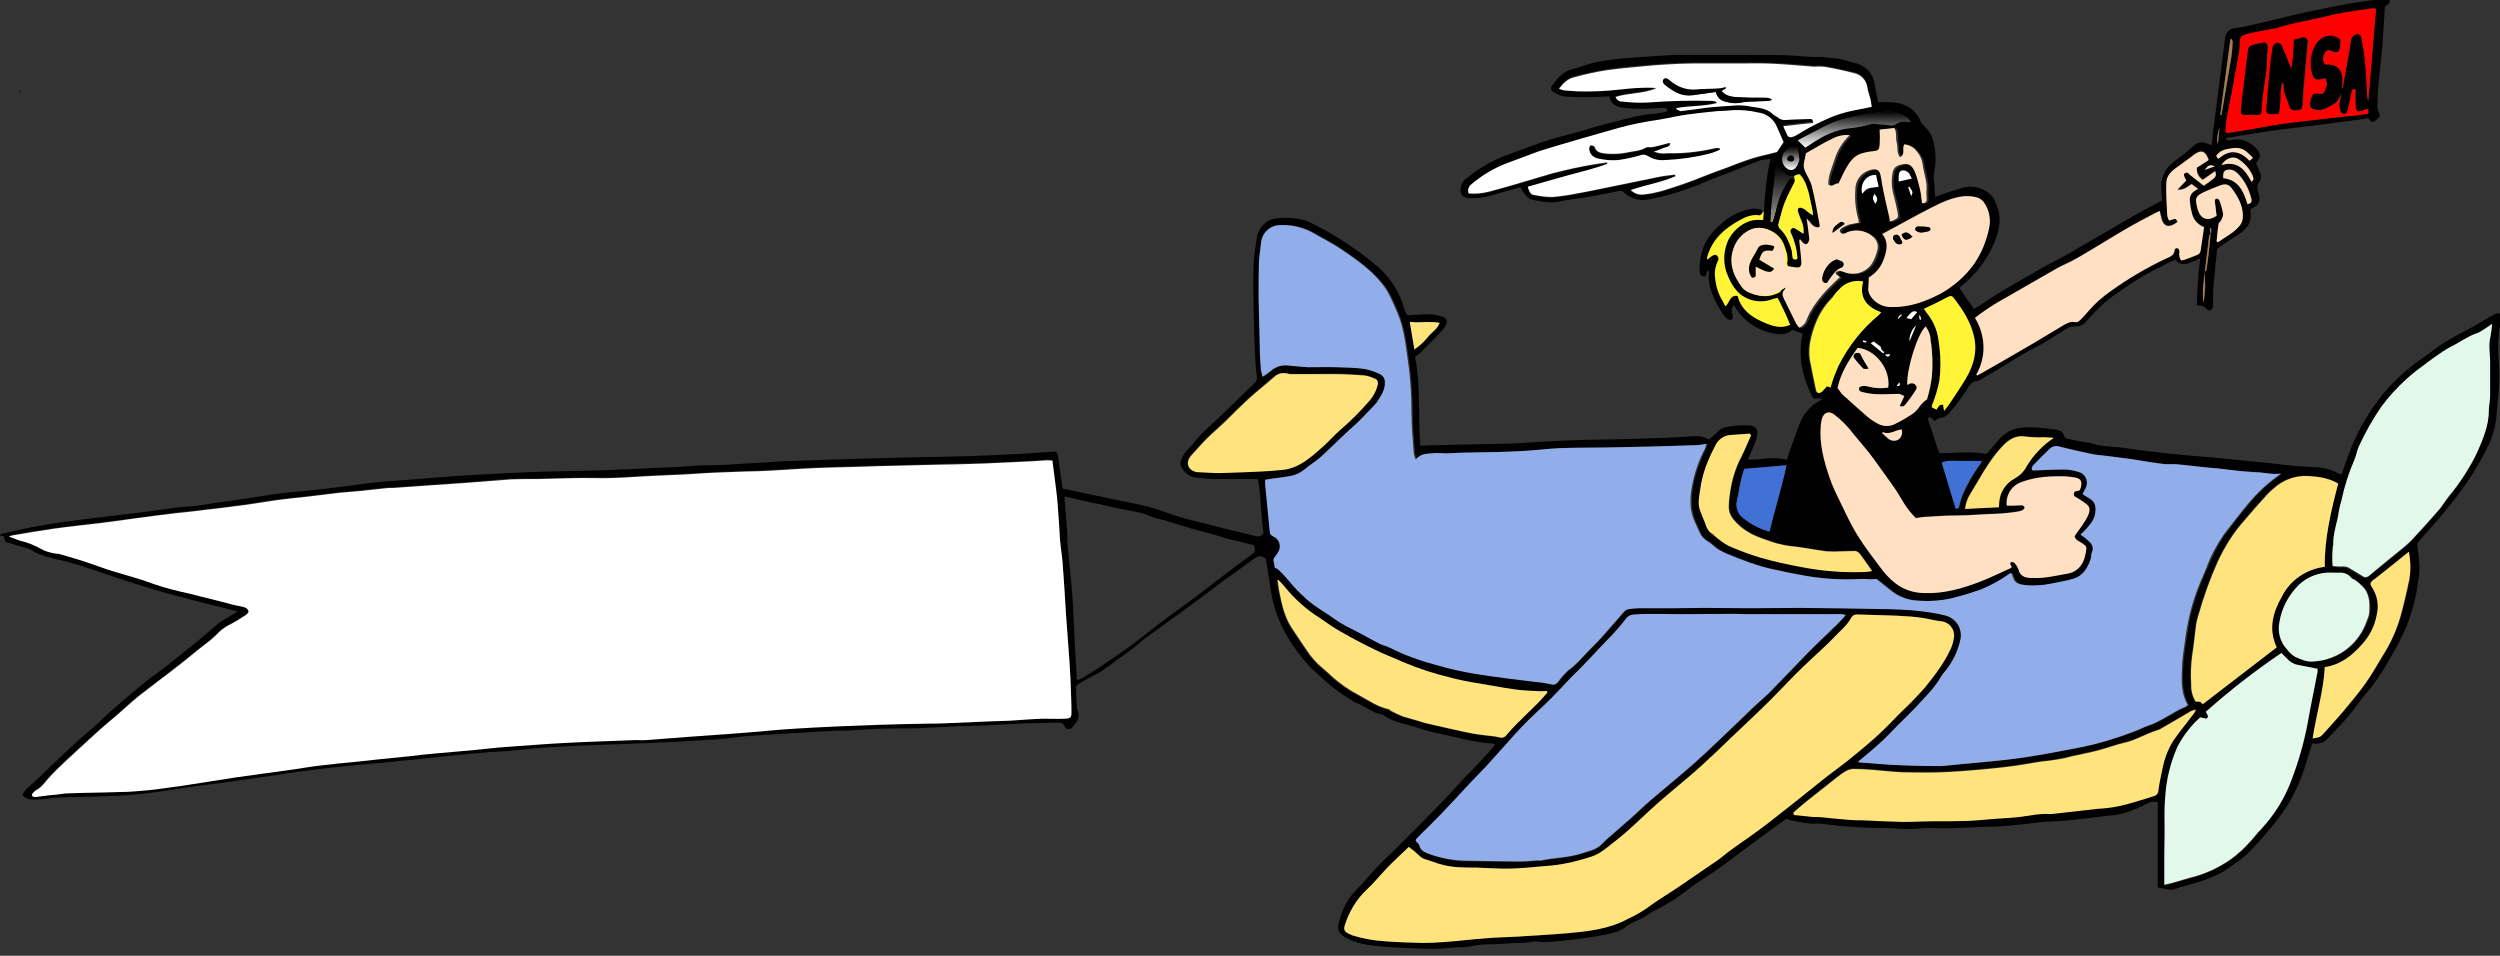 <?xml version="1.0" encoding="utf-8"?>
<!-- Generator: Adobe Illustrator 22.1.0, SVG Export Plug-In . SVG Version: 6.00 Build 0)  -->
<svg version="1.1" id="Calque_1" xmlns="http://www.w3.org/2000/svg" xmlns:xlink="http://www.w3.org/1999/xlink" x="0px" y="0px"
	 viewBox="0 0 760.4 290.7" style="enable-background:new 0 0 760.4 290.7;" xml:space="preserve">
<rect x="0" y="0" width="760.4" height="290.7" fill="#333333" stroke="none"/>
<style type="text/css">
	.st0{fill:#FFF435;}
	.st1{fill:#FFFFFF;}
	.st2{fill:#91AEEB;}
	.st3{fill:#FFE37C;}
	.st4{fill:#FFE0C3;}
	.st5{fill:#E1F8EA;}
	.st6{fill:none;}
	.st7{fill:#FF0000;}
	.st8{fill:#4271D6;}
	.st9{fill:url(#SVGID_1_);}
	.st10{fill:url(#SVGID_2_);}
	.st11{fill:url(#SVGID_3_);}
	.st12{fill:#A67C52;}
</style>
<title>avion</title>
<polygon class="st0" points="529.6,66.1 540.2,63.5 548.3,93.3 544.5,99.4 540.8,101.4 532,97.1 528.2,92.6 526.7,91.9 525.3,96 
	524.5,94.7 521.6,89.4 519.8,81.4 518.1,81.4 518.1,78.9 522.4,71.4 "/>
<path d="M543.4,249c-2.6,1.8-4.9,3.5-7.2,5.2c-2.7,2-5.4,4-8.1,6c-3.7,2.9-7.5,5.5-11.4,8c-1.1,0.7-2.2,1.5-3.2,2.3
	c-3.2,2.5-6.5,4.6-10.1,6.4c-2,1-3.6,2.5-5.8,3.2c-1.2,0.5-2.2,1.1-3.2,1.9c-2.2,1.6-4.7,2-7.2,2.5c-3.9,0.7-7.8,1.2-11.7,1.6
	c-2.6,0.2-5.2,0.7-7.8,0.3c-0.5-0.1-1.1-0.1-1.6,0c-2.6,0.6-5.4,0.3-8,0.6c-3.7,0.4-7.4-0.1-11.1,0.9c-1.2,0.2-2.5,0.3-3.8,0.2
	c-1.4,0.1-2.8,0.3-4.3,0.4c-1.6,0.1-3.2,0.2-4.8,0.1c-4.6-0.2-9.3-0.3-13.9-0.7c-3.8-0.4-7.7-0.8-11.2-2.9c-1.8-1.1-2.3-2.3-1.8-4.3
	c0.4-1.3,0.7-2.5,1.2-3.8c1.1-2.5,2.6-4.8,4.6-6.7c1.9-1.9,3.5-4,5.4-6s3.9-3.9,5.9-5.8c4.5-4.5,9-9,13.4-13.5
	c2.7-2.7,5.2-5.6,7.8-8.4c0.6-0.7,1.3-1.2,1.9-1.9c1.4-1.5,2.9-3,4.3-4.6c1-1.1,2.1-2.3,3.1-3.5c-0.2-0.1-0.4-0.2-0.6-0.3
	c-3.9-0.3-7.8-1-11.6-2c-3.8-0.9-7.6-1.5-11.3-2.8s-7.5-1.6-10.6-4c0,0-0.1-0.1-0.2-0.1c-3-0.3-5.2-2.6-8-3.5
	c-0.5-0.2-1-0.5-1.4-0.8c-3.6-2.2-7-4.8-10-7.7c-0.7-0.8-1.6-1.4-2.4-2.2c-3.7-3.9-6.8-8.4-9.1-13.2c-1.8-4-2.9-8.2-3.4-12.6
	c-0.4-2.5-0.8-4.9-1.2-7.4c-1.4-1.1-2.5-0.8-3.8,0.2c-3.1,2.3-6.2,4.5-9.3,6.7c-4,3-7.9,6-11.9,8.9s-7.9,5.7-11.9,8.6
	c-1.4,1-2.6,2.3-4,3.3c-3,2.2-6,4.3-9,6.5c-0.2,0.1-0.4,0.2-0.6,0.4c-2,1.1-4.1,2.1-6.1,3.3c-0.5,0.3-1.1,0.8-1.1,1.3
	c0,2.1,0.1,4.3,0.3,6.4c0,0.5,0.4,0.9,0.4,1.4c0.1,0.6,0.1,1.3-0.1,1.9c-0.5,0.9-1.2,1.8-1.9,2.6c-0.5,0.5-1.4,0.5-1.9,0
	c-0.1-0.1-0.2-0.3-0.3-0.5c-0.3-0.8-1.2-1.2-2-1.1c-3.1,0.1-6.2,0.1-9.3,0.2c-4.7,0.2-9.4,0.5-14.1,0.7c-2.3,0.1-4.7,0.1-7,0.2
	c-4,0.2-8.1,0.4-12.1,0.6c-4.4,0.1-8.7,0-13,0.2c-2.8,0.1-5.6,0.4-8.4,0.5c-1.4,0.1-2.8,0-4.1,0.1c-4.2,0.2-8.3,0.4-12.5,0.7
	c-4.4,0.3-8.7,0.5-13.1,0.8c-2.7,0.2-5.3,0.6-8,0.9c-2,0.2-4,0.3-6,0.4c-3.5,0.2-7,0.5-10.5,0.6c-3.8,0.2-7.5,0.4-11.3,0.5
	c-4.5,0.2-9,0.3-13.6,0.5c-4.5,0.2-9.1,0.4-13.6,0.7c-3,0.2-6.1,0.6-9.1,0.9c-2.1,0.2-4.3,0.3-6.4,0.4c-4,0.3-8,0.7-11.9,1.1
	c-4.4,0.4-8.8,0.9-13.2,1.4c-0.5,0.1-1.1,0-1.6,0.1c-3,0.3-5.9,0.7-8.9,0.9c-3.5,0.3-7,0.6-10.5,1c-4,0.4-8,0.9-11.9,1.4
	c-3.8,0.5-7.7,1.2-11.5,1.7c-4.5,0.6-9,1.3-13.5,1.9c-6.1,0.8-12.2,1.6-18.2,2.6c-5.6,0.8-11.3,1.3-17,1.4
	c-4.8,0.2-9.5,0.2-14.3,0.4c-2,0.1-4,0.6-6,0.6c-1.5,0-3.2,0.2-4.4-1.4c0.4-0.9,1-1.7,1.8-2.3c1.5-1.3,3-2.7,4.4-4.1
	c3.5-3.4,7.1-6.8,10.7-10.1c2.1-1.9,4.3-3.6,6.3-5.5c4.3-4.2,9-8,13.6-11.9c1.8-1.5,3.8-2.8,5.6-4.2c3.6-2.8,7.2-5.7,10.8-8.6
	c2.2-1.8,4.3-3.7,6.6-5.6c0.8-0.6,1.7-1.2,2.6-1.6l3-1.9c-1.1-0.3-1.8-0.5-2.5-0.7c-2.3-0.6-4.6-1.1-7-1.7c-3.8-1-7.6-2-11.4-3
	c-2.2-0.6-4.4-1.2-6.5-1.9c-3.9-1.2-7.9-2.5-11.8-3.8c-2.8-0.9-5.5-1.9-8.3-2.8c-2.3-0.7-4.7-1.4-7.1-1.9c-2.7-0.7-5.5-1.2-7.9-2.8
	c-0.6-0.3-1.2-0.6-1.8-0.7c-2.1-0.6-4.2-1.3-6.3-1.9l-0.5-1.8L0,163c0.1-0.3,0.2-0.5,0.3-0.6c4.4-1,8.7-2,13-2.7
	c3.9-0.7,7.8-1.2,11.7-1.7c3.4-0.4,6.8-0.8,10.1-1.2c3-0.4,6-0.7,9-1.1s6.3-0.9,9.4-1.3c2.2-0.3,4.4-0.3,6.6-0.6
	c1.7-0.2,3.3-0.5,5-0.8c4.2-0.6,8.5-1.1,12.7-1.8s8.7-1.4,13.1-1.7c3.4-0.3,6.7-0.7,10.1-1.1c4.4-0.5,8.9-1.2,13.3-1.7
	c2.6-0.3,5.1-0.4,7.7-0.6c5.5-0.4,11-0.9,16.4-1.3c2.8-0.2,5.5-0.3,8.2-0.5c5.8-0.3,11.6-0.6,17.4-0.8c5.8-0.2,11.4-0.2,17-0.4
	c4.8-0.1,9.6-0.4,14.4-0.6c3.8-0.2,7.6-0.3,11.4-0.5c3.2-0.2,6.4-0.6,9.7-0.5c3.9,0,7.7-0.4,11.6-0.6c3.2-0.1,6.4-0.4,9.6-0.6
	c1.1-0.1,2.3-0.1,3.4-0.1c3.9-0.1,7.8-0.3,11.6-0.4c3.1-0.1,6.2-0.2,9.3-0.3c5.2-0.1,10.4-0.3,15.6-0.4c6-0.1,12-0.2,18-0.4
	c5.2-0.2,10.4-0.4,15.6-0.7c3-0.2,6.1-0.4,9.1-0.6c0.9-0.1,1.3,0.2,1.5,1.1c0.4,3.3,0.9,6.6,1.4,10.1c1.1,0.2,2.2,0.4,3.3,0.7
	c2.9,0.6,5.7,1.2,8.6,1.8c4.5,1,9.1,1.8,13.7,2.9c3.1,0.8,6,2,9,2.9c2.8,0.9,5.6,1.6,8.5,2.3c4.2,1.1,8.3,2.1,12.5,3.1
	c0.9,0.2,1.9,0.4,2.8,0.7c1,0.4,2.1,0.1,2.7-0.8c-0.3-2.7-0.6-5.4-0.8-8.2c-0.1-2.8-0.4-5.5-0.9-8.3c-4,0-7.8,0-11.6,0
	c-2.5,0-4.9-0.1-7.3-0.4c-1.9-0.3-3.6-1.6-4.4-3.3c-0.3-0.7-0.3-1.5,0-2.2c0.7-2.2,2.6-3.5,3.9-5.2c2.3-3.1,5.4-5.4,8.1-8.1
	c3.4-3.3,6.9-6.7,10.3-10c0.5-0.4,0.8-1,0.7-1.7c-0.3-2.4-0.5-4.9-0.6-7.3c-0.2-4.4-0.3-8.9-0.4-13.3c-0.1-4.7-0.2-9.5,0-14.2
	c0.2-2.7,0.6-5.5,1.1-8.2c0.6-2.9,3-5.1,5.9-5.4c2.7-0.3,5.5-0.2,8.1,0.5c0.9,0.2,1.8,0.6,2.6,1c2.3,1.2,4.7,2.4,6.9,3.8
	c2.5,1.5,4.9,3.1,7.3,4.8c2.2,1.6,4.3,3.3,6.3,5c3.7,3.4,6.4,7.8,7.7,12.6c0,0.2,0.1,0.5,0.2,0.7c0.2,0.4,0.5,0.7,0.7,1.1
	c2.2-0.1,4.4-0.3,6.6-0.3c1.4,0,2.7,0.3,4,0.7c1.4,0.5,1.7,1.4,1,2.7c-0.4,0.8-1,1.5-1.6,2.1c-2.1,2.2-4.3,4.4-6.5,6.6
	c-0.4,0.3-0.8,0.6-1.2,0.8c1.8,8.9,0.9,18.1,1.6,27.1c1.7-0.1,3.3-0.2,4.9-0.2c4.6-0.1,9.2-0.2,13.8-0.3c4.4-0.1,8.8-0.1,13.1-0.4
	c7.9-0.6,15.8-0.9,23.7-1c5.2-0.1,10.3-0.2,15.5-0.4c3.9-0.1,7.8-0.4,11.7-0.6c1.8-0.2,3.5,0.1,5.1,1c1-0.9,2.1-1.7,3-2.7
	c0.6-0.6,1.4-0.9,2.2-1.1c2.6-0.5,5.2-0.7,7.8-0.4c1.1,0.2,1.9,1.3,1.7,2.5c-0.1,2-1.2,3.6-1.8,5.4c-0.3,0.8-0.7,1.5-1.1,2.4
	c4.1,0.1,7.9-1.1,11.9,0.1l0.7-2.2c1.1-3,2.1-6.1,3.3-9.1c1.2-3,3.4-5.4,6.3-6.9c0.2-0.1,0.4-0.3,0.5-0.5h-2.8
	c-3.2-6.3-4.8-12.9-3.2-19.7l-3.2-1.2c-1.3,1.4-3.1,1.5-5.2,1.2c-4.4-0.7-8.3-3-11-6.4c-0.5-0.7-1-1.5-1.5-2.3
	c-0.6,0.6-0.8,1.5-0.6,2.4c0.1,0.3,0.2,0.7,0.3,1c0,1-0.6,1.4-1.5,0.9c-0.4-0.2-0.7-0.5-1-0.8c-1-1.4-1.9-2.9-2.7-4.4
	c-1.3-2.8-2.5-5.6-2.1-8.8c0-0.2,0-0.5-0.1-0.7c0,0-0.1,0-0.3-0.1c-0.1,0.2-0.2,0.4-0.3,0.6c-0.1,0.6-0.2,1.3-1,1.2
	s-1.1-0.7-1.1-1.4c-0.1-1.1,0-2.3,0.1-3.4c0.5-4.6,2.9-8.2,6.3-11.1c2.6-2.5,5.9-4.1,9.5-4.7c0.8-0.1,1.7,0,2.5,0.2
	c0.4,0,0.7,0.4,0.7,0.8c0,0.1,0,0.2-0.1,0.3c-0.1,0.3-0.6,0.7-0.8,0.7c-2.3-0.4-4.3,0.5-6.1,1.5c-4.6,2.5-8.3,5.8-9.8,11
	c-0.1,0.3-0.1,0.7-0.1,1c0.5-0.4,0.9-0.6,1.2-0.9c0.6-0.4,1.2-0.9,1.9-0.3c0.5,0.5,0.5,1.3,0.1,1.8c-0.7,1.6-1,3.3-0.7,5.1
	c0.2,2.3,0.9,4.6,2.1,6.6c0.3,0.6,0.7,1.2,1,1.9c1.3-1,1.2-3.5,3.7-3.2c1.2,4.7,5,6.9,9,8.5c2.1,0.8,4.4,1.5,7,0.3
	c-1.1-2.8-2.4-5.5-3.8-8.2c-0.5,0.1-1.1,0.2-1.6,0.4c-3.7,1.4-8,0.5-10.7-2.4c-1.2-1.3-2.1-2.9-2.8-4.6c-1.5-3.3-1.5-7-0.2-10.3
	c1-2.8,4.9-7,9.5-6.8c0.4,0,0.8,0,1.4,0c0.5-6.2,0.7-12.3,2.2-18.5c-1,0-1.9,0.1-2.8,0.3c-3.1,1.1-6.1,2.4-9.2,3.6
	c-2.3,0.9-4.6,1.7-6.8,2.6c-1.5,0.6-2.8,1.3-4.3,1.8c-2.3,0.8-4.6,1.7-6.9,2.3c-2.3,0.7-4.7,1.2-7.1,1.7c-2.8,0.5-5.6-0.3-7.6-2.3
	c-0.4-0.3-0.8-0.4-1.3-0.3c-3.8,0.7-7.5,1.5-11.3,2.1c-1.8,0.3-3.7,0.5-5.5,0.8c-1.1,0.3-2.3,0.5-3.5,0.6c-2.3-0.1-4.5-0.4-6.7-1
	c-0.9-0.3-1.6-1.5-2.3-2.3c-0.3-0.4-0.5-0.9-0.7-1.3c-1.1,0.3-2.1,0.5-3.1,0.8c-3.3,0.8-6.5,2.2-9.9,2.4c-0.8,0.1-1.7,0.1-2.5,0.1
	c-2.7-0.2-3.3-1.9-2.4-4.3c0.4-0.9,1.1-1.6,1.9-2.1c3.7-3,7.8-5.3,12.3-6.9c4.1-1.5,8.2-3.1,12.3-4.4c2.8-0.9,5.8-1.6,8.7-2.4
	c3.8-1.1,7.6-2.3,11.4-3.2c4-1,8.1-2.2,12.3-2.4c1.2-0.2,2.5-0.4,3.7-0.8c-0.1-1-0.8-1-1.4-1c-2.3,0.1-4.5,0.3-6.8,0.3
	c-1.7,0-3.3-0.1-5-0.3c-2.2-0.2-4.1-1-4.5-3.5c-4.5,0.3-9,0.4-13.5,0.1c-1.3-0.2-2.5-0.7-3.6-1.5c-0.6-0.3-0.8-1-0.5-1.6
	c0.1-0.1,0.1-0.2,0.2-0.3c1.6-2,3.1-4.2,5.9-4.9s5.3-1.8,8.1-2.3c3.2-0.6,6.5-1,9.8-1.2c4.5-0.4,8.9-0.6,13.4-0.9c0.8,0,1.5,0,2.3,0
	h7.5c4.2,0,8.5,0,12.7,0c3.8,0,7.7,0,11.5,0.1c2.5,0.1,5,0.4,7.5,0.5c1.3,0.1,2.5,0,3.8,0.1c1.1,0.1,2.1,0.2,3.2,0.3s2,0.2,3,0.5
	s2.2,0.7,3.4,1c3.2,0.6,5.6,3.2,6,6.4c0.3,1.8,0.7,3.6,1.1,5.5c1.5,0,2.8-0.1,4.2,0c4,0.3,7,2,8.7,5.8c0.2,0.5,0.6,1,1,1.4
	c1.6,1.4,2.7,3.3,3,5.4c0.7,3,0.7,6.1,0,9.1c-0.1,0.9-0.1,1.8,0.1,2.6c0.1,1.4,0.2,2.8,0.3,4.5c1.5-0.5,2.8-1,4.2-1.5
	c1.5-0.5,3.1-0.9,4.6-1.4c2.2-0.5,4.5-0.1,6.4,1c2.4,1.2,3.3,3.5,4,5.9c1,3.5,0,6.9-1.3,10.1c-2.2,5.2-5.8,9.8-10.3,13.3
	c-0.1,0.1-0.1,0.2-0.2,0.4l4.4,6.3c0.6-0.4,1.2-0.8,1.8-1.1c2.2-1.4,4.3-2.9,6.5-4.2c4-2.4,8-4.7,12.1-7c2.8-1.6,5.7-3,8.5-4.6
	c4.3-2.5,8.6-5,12.9-7.5c3.4-2,6.7-3.9,10.1-5.8c1.7-0.9,3.4-1.8,5.3-2.8l-0.2-3.3c-0.4-3.6,1.4-7.1,4.5-9c1.9-1.4,3.8-2.9,5.5-4.5
	c1-0.9,2.5-1.2,3.8-0.6c0.4,0.2,0.9,0.3,1.5,0.6c0.2-1.4,0.3-2.6,0.4-3.8c0.6-4.7,1.2-9.4,1.8-14s1.2-9.4,1.8-14.2
	c0.3-2.6,1.4-3.6,4.1-3.8c1.1-0.1,2.2-0.3,3.3-0.6c3.2-0.7,6.3-1.5,9.4-2.2c0.6-0.1,1.3-0.3,1.9-0.5c3.1-0.7,6.3-1.5,9.4-2.1
	s6.4-1.3,9.7-1.9c2.2-0.4,4.5-0.6,6.8-1c1.3-0.2,2.6-0.5,3.9-0.7c0.6-0.1,1.2-0.2,1.5,0.5c0.3,0.5,0.1,1.2-0.5,1.5c0,0,0,0-0.1,0
	c-0.9,0.5-0.8,1.4-0.8,2.2c-0.3,4.2-0.5,8.5-0.9,12.7c-0.3,3.2-0.7,6.4-1,9.6c-0.2,2.1-0.3,4.3-0.3,6.4c0,0.7,0.2,1.4,0.5,2
	c0.3,0.6,0.4,1.2-0.2,1.6s-1.1,1.4-2.1,1.1c-0.3-0.1-0.5-0.5-0.9-1c-7.2,0.9-14.5,2-21.8,2.8s-14.3,2-21.6,3.2
	c0.5,1,1.1,0.8,1.7,0.6c1.6-0.4,3.3-0.2,4.7,0.5c1.2,0.5,2.2,1.3,3.1,2.3c1.3,1.4,1.1,2.6-0.3,4.2c0.4,0.9,0.7,1.9,1.2,2.8
	c0.5,1,0.4,2.2-0.3,3.1c-0.6,0.7-0.7,1.8-0.3,2.7c0.1,0.4,0.2,0.8,0.3,1.2c0.5,1.5-0.2,3.1-1.7,3.7c-0.6,0.3-1,0.6-0.9,1.3
	c0.5,3.1-1,5.2-3.5,6.8c-2,1.3-4,2.6-6,4c-0.4,0.3-0.6,0.6-0.7,1.1c-0.4,3.8-0.8,7.6-1.1,11.4c-0.1,1.8,0,3.6-0.1,5.4
	c0,0.5-0.3,0.9-0.6,1.2c-0.4,0.2-0.9,0.1-1.3-0.2c-0.7-1.1-1.7-1.1-3-1.2c0.1-4.8,0.4-9.6,1-14.3c-1,0.4-1.9,0.8-2.8,1.2
	c-1.7,0.7-3.4,1-4.7-0.8c-0.9,0.4-1.7,0.7-2.5,1.1c-2.8,1.5-5.7,2.8-8.4,4.5c-3,1.8-5.8,3.8-8.6,5.8s-5.2,4.7-7.6,7.3
	c-0.8,1.1-2.2,1.7-3.6,1.6c-0.9,0-1.8,0.2-2.5,0.7c-3.3,2.1-6.7,4.3-10.2,6.1s-6.7,3.9-10,5.9c-2.2,1.3-4.3,2.5-6.5,3.8
	c0,0-0.1,0.1-0.2,0.1c-2.3,0-2.9,2-3.9,3.4c-1.4,1.9-2.6,3.9-4.2,5.6c-0.8,0.9-1.7,2.1-3.3,2.2c-0.6,0-1.2,0.6-1.9,1
	c-0.5-0.5-0.7-1.6-2-0.9l3.5,10.6c4.8,0.1,9.6-0.7,14.4,0.3c1.1-1.2,2.2-2.4,3.2-3.7c1.5-2,3.6-3.5,6-4.1c1.7-0.3,3.4-0.4,5.2-0.3
	c2.1,0.1,4.2,0.3,6.2,0.6c1.4,0.2,2.7,0.5,3.1,2.2c0.1,0.3,0.7,0.6,1.1,0.7c1.8,0.4,3.5,0.7,5.3,1c0.4,0,0.7,0.1,1.1,0.1
	c3.6,1.4,7.4,1.1,11.1,1.7c4.5,0.7,9.1,1.2,13.7,1.7c5.8,0.6,11.5,1,17.3,1.6s11.7,1.1,17.5,1.8c2.4,0.3,4.9,0.5,7.3,0.6
	c3,0.1,6,0.3,8.7,1.9c0.4,0.2,0.8,0.3,1.2,0.4c0.7-2,1.4-4,2.1-5.9c2.5-6.9,6.2-13.4,10.9-19c3.2-3.8,7-7.2,11.1-10.1
	c2.5-1.7,4.9-3.7,7.5-5.3c2.9-1.8,6-3.3,8.9-4.9c1.9-1.1,3.8-2.3,5.7-3.3c0.5-0.3,1-0.4,1.5-0.5c0.4-0.1,0.8,0.2,0.9,0.6
	c0,0.1,0,0.2,0,0.3c0,0.7,0,1.4-0.2,2.1c-0.7,3.2-0.9,6.5-0.7,9.8c0.4,4.4,0.4,8.7-0.1,13.1c-0.3,1.8-0.3,3.7-0.5,5.6
	c-0.3,3.3-1.3,6.5-2.8,9.4c-2.7,5.5-6,10.7-9.8,15.5c-3.5,4.6-7.3,8.8-11.1,13.1c-0.3,0.4-0.4,0.9-0.3,1.4c0.2,1.8,0.5,3.6,0.6,5.5
	c0,1.7-0.1,3.5-0.4,5.2c-0.6,4.8-1.9,9.5-3.7,14c-1.3,3.1-2.9,6-4.6,8.9c-1.3,2.4-2.8,4.8-4.4,7.1c-1.1,1.7-2.5,3.2-3.8,4.8
	c-1.6,2-3,4.1-4.7,6.1c-1.9,2.3-4.1,4.4-6.1,6.6c-1.2,1.5-3.1,2.1-4.9,1.7c-0.6,1.9-1.2,3.6-1.7,5.4c-1.3,4.7-3.3,9.2-5.8,13.4
	c-1.7,2.6-3.6,5.2-5.7,7.6c-1.5,1.9-3.2,3.6-4.8,5.4c-1.7,1.9-3.6,3.5-5.7,4.9c-1.4,0.9-2.7,2-4.2,2.8c-3.1,1.5-6.3,2.7-9.6,3.5
	c-1.5,0.4-3.1,0.9-4.6,1.4c-0.2,0.1-0.5,0.3-0.7,0.2c-1.4-0.2-2.8-0.5-4.2-0.8V244c-1-0.3-2.1-0.2-3,0.3c-2.3,1.2-4.6,2.2-7.1,3
	c-1.6,0.4-3.3,0.7-4.9,0.8c-4.1,0.5-8.1,1-12.2,1.4c-2.6,0.3-5.1,0.3-7.7,0.5c-2,0.2-4,0.5-6,0.7c-2.9,0.3-5.8,0.6-8.8,0.7
	c-4.5,0.2-9.1,0.3-13.6,0.5c-3.5,0.1-6.9-0.3-10.4,0.2c-2.2,0.1-4.4,0.1-6.6-0.2c-2,0-4.1-0.1-6.1-0.1c-4.6-0.1-9.2-0.4-13.8-1
	c-1.1-0.2-2.2-0.3-3.4-0.3c-2.6,0.2-5-0.5-7.5-0.9C544.5,249.4,543.9,249.3,543.4,249z M670.6,82.7c-0.2,3.2-0.8,6.3-0.3,9.5
	c0.3-1.7,0.4-3.5,0.5-5.3C670.7,85.5,670.6,84,670.6,82.7c0.1-0.2,0.4-0.3,0.5-0.4c0.3-2,0.6-4.1,0.8-6.1c0.2-1.6,0.4-3.3,0.5-4.9
	c0.3-0.6,0.3-1.2,0.1-1.8h-0.4l0.3,1.8c-0.2,0.1-0.5,0.2-0.5,0.4c-0.2,1.1-0.3,2.1-0.4,3.2L670.6,82.7z M9.7,241.6l0.2,0.4
	c0.4,0.1,0.8,0.1,1.2,0.1c1.7-0.2,3.3-0.4,5-0.6c1.7-0.2,3.2-0.5,4.8-0.5c5.2-0.2,10.4-0.2,15.6-0.4c2.3-0.1,4.7-0.2,7-0.4
	c2.8-0.3,5.6-0.7,8.3-1c2.3-0.3,4.6-0.6,6.9-1c4.5-0.7,8.9-1.5,13.4-2.1c5.8-0.8,11.6-1.6,17.4-2.4c2.8-0.4,5.5-0.8,8.3-1.2
	c3.2-0.4,6.4-0.7,9.6-1c2.8-0.3,5.6-0.6,8.4-0.9l8.9-0.9c2.5-0.3,5-0.6,7.5-0.8c4.1-0.4,8.3-0.7,12.4-1.1c3.1-0.3,6.2-0.6,9.3-0.8
	c5.8-0.4,11.7-0.9,17.5-1.2c7.3-0.4,14.7-0.6,22-0.9c1.1,0,2.1,0.1,3.2,0c4.4-0.3,8.7-0.7,13.1-1c5.1-0.4,10.1-0.7,15.2-1.1
	c5.8-0.4,11.6-1.1,17.4-1.4c7.9-0.5,15.9-0.8,23.8-1.1c5.4-0.2,10.9-0.3,16.3-0.4c1.7,0,3.4,0,5-0.1c4.7-0.2,9.3-0.4,14-0.6
	c2-0.1,4-0.1,5.9-0.2c3.3-0.2,6.6-0.4,9.9-0.6c2.3-0.1,4.6,0,6.8,0c1.7-0.1,1.9-0.4,1.9-2.1c-0.1-3.2-0.2-6.5-0.3-9.7
	c-0.1-2.7-0.3-5.4-0.5-8.1c-0.3-4.1-0.6-8.2-0.9-12.3c-0.4-5.1-0.6-10.2-1-15.2c-0.2-2.4-0.6-4.8-0.8-7.1c-0.3-3.5-0.5-7-0.7-10.6
	c-0.1-1.6-0.3-3.2-0.5-4.8c-0.3-2.8-0.7-5.7-1.1-8.6c-0.6,0-1.1-0.1-1.6-0.1c-1.5,0.1-3,0.3-4.5,0.3c-5,0.3-10,0.6-15,0.7
	c-5.3,0.2-10.7,0.2-16,0.4s-10.8,0.3-16.3,0.4c-4.6,0.1-9.2,0.2-13.7,0.4c-3.2,0.1-6.3,0.2-9.5,0.4c-4.1,0.2-8.2,0.5-12.3,0.7
	s-8,0.3-12,0.4c-3.6,0.2-7.1,0.4-10.7,0.6c-3.6,0.2-7.3,0.3-10.9,0.5c-3.8,0.2-7.6,0.5-11.5,0.6c-2.8,0.1-5.5,0-8.3,0
	c-4.6,0.1-9.2,0.3-13.8,0.3c-2.8,0.1-5.6,0-8.4,0.1c-4.3,0.2-8.6,0.7-12.9,1c-3.8,0.3-7.6,0.5-11.4,0.8c-3.8,0.3-7.6,0.5-11.4,0.8
	c-0.8,0.1-1.7,0.1-2.5,0.1c-2.8,0.3-5.6,0.6-8.4,0.9c-2,0.2-3.9,0.3-5.9,0.5c-3.3,0.4-6.5,0.8-9.8,1.2c-3,0.4-5.9,0.6-8.9,1
	c-3.3,0.4-6.6,1-9.9,1.5c-2.9,0.4-5.8,0.7-8.7,1.1c-2.2,0.3-4.5,0.6-6.7,0.8c-2.4,0.3-4.9,0.4-7.3,0.8c-6.8,0.9-13.6,1.9-20.4,2.7
	c-5,0.6-10,1.2-14.9,1.8c-4.1,0.6-8.2,1.3-12.4,2c-0.3,0.1-0.7,0.2-1.4,0.4c1,0.5,2.1,0.9,3.2,1.2c2.2,0.6,4.3,1.4,6.3,2.4
	c1.5,0.9,3.2,1.4,4.9,1.6c0.5,0,1.1,0.2,1.6,0.3c2.6,0.8,5.3,1.6,7.9,2.4c2.1,0.7,4.2,1.5,6.3,2.2c3.8,1.2,7.7,2.2,11.5,3.5
	c3.3,1.2,6.6,2.2,9.9,3c2.2,0.5,4.4,1,6.6,1.6c3.4,0.9,6.8,1.8,10.2,2.6c1.2,0.3,2.4,0.5,3.5,0.8c0.5,0.2,0.8,0.6,1,1.1
	c0.1,0.3-0.4,0.8-0.7,1.1c-1.7,1.1-3.4,2.2-5.2,3.1c-1.4,0.8-2.7,1.8-3.8,2.9c-0.7,0.7-1.4,1.3-2.1,1.9c-1.3,1.1-2.7,2.1-4.1,3.2
	c-2.5,2-4.9,4-7.4,5.9c-3.4,2.7-6.9,5.2-10.3,7.9c-2.2,1.8-4.3,3.8-6.4,5.6c-1.8,1.6-3.8,3.1-5.6,4.8c-3.4,3.1-6.8,6.2-10.2,9.3
	c-1.7,1.6-3.5,3.3-5.1,5.1c-1.2,1.3-2,2.8-3.7,3.6C10.6,240.7,10.1,241.1,9.7,241.6z M565.5,231.4v0.4c0.6,0.1,1.2,0.1,1.7,0.2
	c2.6,0.2,5.2,0.4,7.9,0.6c2.4,0.2,4.9,0.3,7.3,0.3c2.4,0.1,4.9,0,7.3,0.1c0.4,0,0.8,0,1.3,0c2-0.2,4-0.4,6.1-0.6
	c6-0.6,12.1-1.1,18.1-1.9c6.2-0.9,12.4-2.1,18.5-3.3c5.6-1.2,11.1-2.9,16.5-5c1.1-0.4,2.1-1.1,3.3-1.4c4.2-1.3,7.6-4.1,11.5-5.8
	c0.3-0.2,0.6-0.4,0.8-0.6c-1.7-2.9-1.9-6.1-1.8-9.4c0.1-2,0.1-3.9,0.4-5.9c0.5-3.6,1-7.2,1.7-10.8c0.6-2.8,1.4-5.6,2.4-8.3
	c0.9-2.5,1.9-4.9,3-7.3c1.4-3.6,3.2-7.1,5.4-10.3c2.5-3.3,5-6.6,7.7-9.7c2.4-2.9,5.2-5.5,8.3-7.7l1.2-0.9c-1.2,0-2,0.1-2.8,0
	c-1.2-0.1-2.4-0.3-3.6-0.4c-1.9-0.2-3.8-0.3-5.7-0.4s-4-0.5-6-0.7c-1-0.1-2.1-0.1-3.2-0.3c-3.5-0.4-7-0.8-10.5-1.1
	c-1.3-0.1-2.7,0.1-4.1-0.1c-3.3-0.4-6.6-1-9.9-1.5c-2.3-0.3-4.6-0.6-6.9-0.9c-1.6-0.2-3.2-0.3-4.8-0.6c-3.2-0.7-6.4-1.4-9.6-2.2
	c-1.1-0.4-2.4-0.1-3.3,0.7c-1.5,1.6-3.1,3.1-4.7,4.7c-0.5,0.5-0.9,1.2-0.4,1.8c3.4-0.1,6.7-0.3,9.9-0.3c1.4,0,2.8,0.3,4.2,0.8
	c1.8,0.5,2.8,2.4,2.3,4.2c-0.1,0.2-0.1,0.4-0.2,0.6c-0.3,0.6-0.7,1.2-1,1.9c0.8,0.5,1.6,1,2.4,1.5c0.8,0.5,1.4,1.4,1.5,2.3
	c0.2,2-0.5,4.1-1.8,5.6c-0.8,1-1.8,1.9-2.7,2.9c0.9,0.7,1.8,1.4,2.7,2.2c0.9,0.7,1.3,2,0.8,3.1c-0.3,0.6-0.2,1.4-0.4,2.1
	c-0.9,2.7-2.2,5.1-5.2,6c-2.2,0.6-4.5,1-6.8,1.5c-2.4,0.6-5,0.7-7.5,0.5c-3.1-0.3-3.7-0.8-4.5-3.4c0-0.1-0.2-0.1-0.3-0.3
	c-0.2,0.1-0.5,0.3-0.7,0.4c-2.5,1.8-5.3,3.3-8.2,4.5c-2.3,0.9-4.6,1.6-7,2.2c-4,1.1-8.1,1.6-12.2,1.3c-2.8-0.1-5.6-1-7.9-2.7
	l-4.9-3.9c-0.5,0-1,0.1-1.6,0.1c-1.1,0-2.1-0.1-3.2-0.1c-5.5,0.3-11,0-16.4-0.9c-3.5-0.6-7-1.3-10.5-2.1c-2.3-0.5-4.6-1.2-6.9-2
	c-2.3-0.8-4.5-1.7-6.7-2.6c-1-0.4-2-0.9-3-1.5c-1.1-0.7-2-1.8-3.1-2.4c-1.2-0.6-2.1-1.6-2.5-2.9c-0.4-1-0.9-2-1.3-2.9
	c-1.6-3.5-1.5-7.1-0.9-10.7c0.7-4,2-7.9,3.9-11.5c0.2-0.5,0.4-1.1,0.5-1.6c-1.3,0.2-2.3,0.4-3.3,0.4c-4.3,0.2-8.6,0.3-12.9,0.4
	c-4.7,0.1-9.3,0.2-14,0.3c-4.8,0.1-9.5,0-14.3,0.2c-3.9,0.1-7.8,0.7-11.8,0.9c-4.6,0.2-9.2,0.3-13.8,0.4c-1.4,0-2.9,0-4.3,0.1
	c-1.7,0.1-3.3,0.2-5,0.2c-1.1-0.1-2.1-0.2-3.2-0.1c-1.9,0.3-4.1-0.2-5.8,2c-0.3-0.6-0.4-1.2-0.6-1.9c-0.3-4.1-0.7-8.2-0.7-12.4
	c0-5.3-0.4-10.6-1.1-15.9c-0.7-4.9-1.3-9.8-3.2-14.5c-1.4-3.2-2.6-6.4-4.9-9.1c-3.5-4.1-7.9-7.2-12.2-10.2c-2.8-1.9-5.9-3.4-8.8-5.1
	c-3.2-1.8-6.8-2.5-10.5-2.2c-2.6,0.3-4.7,2.2-5.1,4.8c-0.3,2.1-0.6,4.3-0.7,6.4c-0.1,3.6-0.1,7.3-0.1,10.9
	c0.1,5.4,0.2,10.9,0.4,16.3c0.1,1.9,0.2,3.7,0.3,5.5c0.1,0.7,0.3,1.4,0.5,2.1c0.9-0.5,1.7-1.1,2.5-1.8c1.5-1.3,3.5-1.9,5.5-1.6
	c2,0.2,3.9,0.4,5.9,0.5c2.8,0.1,5.6,0,8.4,0s5.8,0.2,8.6,0.5c1.6,0.3,3.1,0.8,4.6,1.5c1,0.4,1.6,1.3,1.7,2.4
	c0.2,2.4-1.2,4.3-2.4,6.2c-0.6,0.8-1.3,1.6-2,2.2c-1.4,1.4-2.7,2.8-4.1,4.2c-1.6,1.6-3.3,3.1-5,4.6c-2,1.9-3.9,3.9-5.9,5.6
	c-1.5,1.3-3.3,2.4-4.8,3.7c-1.3,1.1-2.9,1.9-4.6,2.2c-1.6,0.3-3.2,0.5-4.8,0.7l-2.8,0.4c0,0.7,0,1.1,0,1.5l1.4,14.4
	c0,0.7,0.4,1.2,1.1,1.4c1.6,0.7,2.4,2.6,1.7,4.2c-0.1,0.2-0.2,0.4-0.3,0.6c-0.2,0.4-0.4,0.9-0.8,1.2c-0.5,0.4-0.7,1.1-0.5,1.7
	c0.1,0.6,0.2,1.3,0.3,1.8c0.4,0.1,0.7,0.1,0.8,0.3c1.4,1.2,2.6,2.6,3.8,4c1.3,1.6,2.8,3.1,4.3,4.5c2.5,2.5,5.6,4.2,8.5,6.2
	c1.9,1.4,3.9,2.6,6,3.6c0.3,0.1,0.5,0.3,0.8,0.4c2.6,1.4,5.1,2.8,7.7,4.1c1.1,0.6,2.4,0.9,3.5,1.4c4.2,2.1,8.6,3.7,13.1,4.9
	c4.4,1.3,8.8,2.3,13.3,3c5.5,0.9,11,1.5,16.5,2.2c1.8,0.1,3.7,0.4,5.5,0.8c1.1,0.3,1.6,0.2,2.3-0.6c0.9-1.3,2-2.6,3.2-3.6
	c2.8-2,4.8-4.7,7.2-7s4.7-5.1,7-7.7c0.9-1,1.8-2.1,2.7-3.1c0.3-0.4,0.8-0.7,1.3-0.8c1.2-0.2,2.4-0.3,3.6-0.3c3.5,0,7.1,0,10.6,0
	c3.1,0,6.2-0.1,9.3-0.1c4.7,0,9.3,0.1,14,0.1c5,0,10-0.1,14.9-0.1c9.1,0.1,18.2,0.2,27.3,0.4c2.8,0,5.6,0.2,8.4,0.5
	c2.8,0.3,5.6,0.8,8.3,1.4c3.2,0.7,5.3,3.9,4.7,7.2c-0.8,3.6-2.5,7-4.8,9.9c-0.4,0.4-0.7,0.8-1,1.3c-2,3.6-5,6.4-7.7,9.4
	c-1.8,2-3.8,3.8-5.7,5.7c-1.7,1.7-3.3,3.5-5.1,5.1C569.9,227.8,567.6,229.6,565.5,231.4z M428.5,257.6c-2.4,2.3-4.7,4.4-6.8,6.6
	c-2,2-3.8,4.3-5.9,6.3c-3.1,2.9-5.3,6.6-6.6,10.7c-0.5,1.3-0.3,2,0.9,2.7c0.4,0.2,0.8,0.4,1.3,0.6c3.3,1,6.6,1.6,10,1.8
	c3.8,0.3,7.5,0.4,11.3,0.5c2.3,0,4.7-0.1,7-0.3c4-0.3,8.1-0.8,12.1-1.1c3.2-0.2,6.3-0.3,9.5-0.5c5-0.3,10-0.6,15-1
	c6.5-0.5,13-1.2,18.9-4.4c2-1,3.9-2.1,5.7-3.3c3-2.3,6.3-4.2,9.4-6.3c4.1-2.8,8.2-5.6,12.3-8.4c1.4-1,2.6-2.1,4-3
	c3.7-2.7,7.5-5.2,11.1-8c5.7-4.4,11.2-9,16.9-13.4c2.5-2,5.2-3.9,7.7-5.9c2.8-2.2,5.5-4.4,8.1-6.8s5.1-5,7.7-7.6
	c2.6-2.4,5-4.9,7.4-7.6c2.9-3.6,5.8-7.3,7.8-11.6c0.5-1,0.8-2,1-3.1c0.6-2.3-0.7-4.7-3-5.4c-0.2,0-0.3-0.1-0.5-0.1
	c-0.9-0.2-1.8-0.2-2.6-0.4c-3-0.7-6.1-1.1-9.2-1.2c-2.3-0.2-4.7-0.2-7-0.3s-4.5-0.1-6.8-0.2c-0.9-0.1-1.7,0.4-2.1,1.1
	c-1.3,2.4-3.5,4-5.3,6c-2,2.3-4.4,4.2-6.6,6.3c-1.7,1.6-3.4,3.2-5,4.8c-2.5,2.6-4.9,5.2-7.5,7.7c-4,3.9-8,7.7-12,11.5
	c-3,2.9-6,5.8-9.1,8.6c-2.5,2.3-5.2,4.5-7.8,6.7c-1.8,1.6-3.8,3.1-5.6,4.8c-3.2,2.9-6.3,5.9-9.5,8.7c-2,1.8-4.2,3.3-6.2,5
	c-1.3,1.1-2.8,1.9-4.5,2.5c-2.5,0.8-5,1.5-7.6,2c-2,0.4-4,0.6-6,0.8c-3.6,0.3-7.1,0.7-10.7,0.8s-6.9-0.2-10.3-0.3
	c-1.7,0-3.5-0.1-5.2-0.1c-3-0.1-6-0.8-8.9-1.9c-1.2-0.5-2.5-0.6-3.5-1.6C430.6,259.3,429.6,258.4,428.5,257.6L428.5,257.6z
	 M561.5,187.1c-0.3-0.1-0.6-0.2-0.9-0.2h-13.4c-5.4,0-10.9,0-16.3,0c-1.1,0-2.3-0.1-3.4-0.1c-4.5,0-9.1,0-13.7,0.1
	c-5.5,0-11.1-0.4-16.7,0.1c-1,0-1.9,0.4-2.5,1.2c-0.8,1.1-1.7,2.2-2.7,3.3c-1,1.2-2.1,2.3-3.2,3.4c-2.5,2.7-5.1,5.4-7.6,8
	c-1.1,1.1-2.2,2.1-3.3,3.3c-2,2.1-3.9,4.3-6,6.3c-2.4,2.4-5,4.6-7.4,7.1s-4.7,5.1-7,7.6c-1.8,2-3.6,4-5.4,6
	c-1.6,1.7-3.3,3.4-4.9,5.1c-2.9,3.1-5.7,6.2-8.6,9.2c-2.3,2.4-4.7,4.7-7.1,7.1c-0.3,0.3-0.8,0.7-0.8,1.1s0.5,0.7,0.8,1
	c0.1,0.1,0.2,0.3,0.3,0.5c0.2,1.4,1.3,2,2.4,2.4c4,1.6,8.2,2.4,12.4,2.4c2.3,0,4.7,0.1,7,0.1c3,0,6,0.2,9,0.1c1.6,0,3.2-0.2,4.8-0.3
	c0.5,0,1,0,1.4,0c4.1-0.9,8.4-0.8,12.5-2.2c2-0.7,4.2-1,5.8-2.6c0.7-0.7,1.4-1.4,2.2-2.1c2.3-2,4.6-4,6.9-6c2-1.7,3.8-3.6,5.8-5.3
	c4.3-3.7,8.8-7.4,13.1-11.1c2.9-2.6,5.7-5.2,8.5-7.9c3.3-3.2,6.6-6.4,10-9.6c1.7-1.6,3.5-3.1,5.1-4.7c3.9-4,7.8-8.1,11.7-12.1
	c2.4-2.4,4.9-4.7,7.3-7.1C558.9,189.8,560,188.6,561.5,187.1L561.5,187.1z M582.8,157.5c-1.5-1.5-2.9-3.1-4-4.9
	c-1.1-1.9-2.3-3.8-3.6-5.6c-1.7-2.4-3.4-4.8-5.1-7.1c-0.6-0.8-1.2-1.7-1.8-2.4c-1.6-2-3.3-3.9-4.9-5.9c-1.6-2.1-3.5-4-5.6-5.6
	c-1.6-1.1-3.1-0.7-3.7,1.2c-0.2,0.9-0.4,1.7-0.4,2.6c-0.4,5.4,1,10.4,2.7,15.4c0.8,2.3,1.8,4.6,2.9,6.7c1.8,3.7,3.5,7.5,5.7,11
	c2.3,3.7,5,7.2,7.6,10.6c1.1,1.4,2.4,2.7,3.8,3.8c2.6,2,5.7,3,9,3c5.8,0.2,11.3-1.4,16.6-3.4c3.3-1.3,6.5-2.8,9.7-4.3
	c0-0.3,0-0.6-0.1-0.7c-0.4-0.4-0.4-0.8,0-1c0.4-0.1,0.7,0,1,0.2c0.5,0.6,1,1.3,1.3,2.1c0.2,1.3,1.4,2.3,2.7,2.4c0.5,0,1,0.1,1.4,0.1
	c3.6,0.2,7.1-0.7,10.7-1.3c2.1-0.3,3.9-1.7,4.8-3.6c0.4-0.9,0.6-1.8,0.8-2.7c0.4-1.9,0.4-1.9-1.3-3.1c-0.8-0.5-1.8-0.8-2.1-2
	c0.8-1.1,1.7-2.2,2.4-3.4c0.7-1,1.3-2,1.8-3.1c0.8-1.9,0.5-2.6-1.3-3.8c-0.6-0.4-1.2-0.8-1.8-1.2s-1.4-0.6-1.3-1.5s1.2-0.5,1.8-1
	c0.1-0.3,0.2-0.5,0.3-0.8c0.5-1.9,0-2.8-2-3.1c-0.9-0.2-1.8-0.3-2.7-0.3c-4.5-0.1-9,0.1-13.2,1.7c-3,1-5,4-4.6,7.2
	c0.6,0,1.2,0,1.7,0c1,0,2-0.1,3-0.1c0.3,0.1,0.6,0.3,0.7,0.6c0,0.3-0.2,0.6-0.5,0.8c-0.5,0.2-1,0.4-1.5,0.5
	c-2.4,0.4-4.7,0.6-7.1,0.7c-3.8,0-7.6,0.5-11.4,0.5c-3.1,0-6.2,0.2-9.3,0.4C585,157.2,584,157.4,582.8,157.5L582.8,157.5z M758,98.5
	c-2,1.3-3.5,2.6-5.2,3.3c-2.8,1.1-5.2,2.9-7.9,4.2c-0.7,0.3-1.4,0.7-2,1.2c-1.6,1.1-3.3,2.2-4.8,3.4c-2.2,1.6-4.4,3.3-6.4,5.1
	c-2.8,2.5-5.3,5.3-7.5,8.3c-2.6,3.7-4.8,7.6-6.7,11.8c-0.6,1.4-0.8,3-1.5,4.4c-1.7,3.9-3,8-3.9,12.2c-0.3,1.1-0.6,2.2-0.8,3.3
	c-0.4,3.4-1.8,6.6-1.7,10.1c0,0.2-0.1,0.3-0.1,0.5c-0.2,2-0.2,4.1-0.1,6.1c0.9,0.1,1.9,0.2,2.8,0.2c0.9-0.1,1.8,0.1,2.5,0.6
	c1.3,0.8,2.6,1.5,3.8,2.3c0.6,0.5,1.5,0.4,2.1-0.2c3.3-2.8,6.7-5.5,10-8.2c1-0.7,1.9-1.5,2.7-2.4c2.8-3,5.5-6,8.2-9.1
	c1.2-1.3,2.1-2.9,3.2-4.3c3.5-4.1,6.4-8.7,8.7-13.5c1.8-4,3.5-8,3.5-12.5c0-1.5,0.4-3.1,0.4-4.6c0.1-3.6,0-7.3,0-10.9
	c0-2.4-0.5-4.8,0.1-7.1C757.7,101.1,757.9,99.8,758,98.5z M669.2,218.2c-0.4,0.4-1,1.1-1.6,1.7c-2.1,2.2-3.9,4.7-5.3,7.4
	c-2.1,4.8-3.4,9.9-3.7,15.1c-0.3,3.7-0.1,7.5-0.2,11.3c0,2.2-0.1,4.4-0.1,6.6c0,2.9,0,5.8,0,9c0.9-0.2,1.7-0.3,2.5-0.6
	c1.8-0.5,3.7-1.1,5.5-1.6c4.9-1.2,9.6-3.5,13.6-6.6c1.4-1.2,2.8-2.5,4-3.8c1.4-1.4,2.5-3,3.9-4.4c4.1-4.4,7.2-9.6,9.3-15.2
	c2.1-5.5,3.7-11.2,4.8-17c0.9-5.2,2-10.3,3-15.5c0-0.3,0-0.7,0-1c-2.2-0.4-4.1-0.8-6.1-1.2c-2.1-0.4-3.3-2.2-4.9-3.6
	c-8.1,5.5-15.7,11.4-23,17.9c0.4,0.7,1.1,1.4,0.3,2C670.8,218.7,670,218.3,669.2,218.2L669.2,218.2z M545.5,247.2l0.1,0.5
	c1.9,0.2,3.9,0.4,5.8,0.6c1,0.1,1.9,0.1,2.9,0.1c2.8,0.2,5.6,0.5,8.4,0.8c1.2,0.1,2.4,0.1,3.6,0.1c4.1,0.2,8.2,0.4,12.3,0.5
	c3.4,0,6.8-0.1,10.2-0.2c3.2,0,6.4,0,9.5-0.1c2.7-0.1,5.4-0.4,8-0.6c2.6-0.2,5.3-0.2,7.9-0.6c3.1-0.4,6.1-1.1,9.3-0.9
	c0.5,0,1,0,1.4-0.1c4.4-0.5,8.8-1,13.2-1.5c2.3-0.2,4.6-0.5,6.9-0.9c3.3-0.8,6.6-1.9,10-2.9c0.8-0.2,1.4-0.9,1.5-1.8
	c0.4-2.3,0.8-4.6,1.3-6.9c0.6-2.9,1.7-5.8,3.3-8.3c2-2.9,4.2-5.5,6.3-8.3c0.2-0.3,0.3-0.7,0.5-1c-0.8,0.1-1.6,0.4-2.3,0.9
	c-0.7,0.4-1.4,0.9-2.2,1.3c-1.9,1.1-3.8,2.2-5.7,3.3c-0.4,0.3-0.9,0.5-1.4,0.7c-3.4,1-6.5,3-10,3.8c-2.7,0.6-5.2,1.6-7.9,2.3
	c-2.7,0.7-5.3,1.2-8,1.8c-3,0.8-6,1.4-9.1,1.6c-0.5,0-1,0.1-1.4,0.2c-3.5,0.5-7.1,1.2-10.6,1.6c-5.5,0.6-10.9,1.1-16.4,1.4
	c-4.8,0.2-9.6,0.2-14.4,0.1c-2.9-0.1-5.7-0.5-8.6-0.7c-2.1-0.1-4.2-0.3-6.3-0.3c-0.7,0-1.4,0.2-2,0.6c-1,0.6-1.9,1.2-2.8,1.9
	c-3.1,2.4-6.1,4.8-9.1,7.2C548.3,244.7,546.9,245.9,545.5,247.2L545.5,247.2z M327.6,206.9c0.6-0.2,1.3-0.5,1.9-0.8
	c1.8-1.1,3.5-2.2,5.3-3.4c3.1-2.1,6.1-4.1,9.1-6.3c3.8-2.8,7.4-5.8,11.2-8.6c2.7-2,5.4-3.9,8.1-5.9c3.6-2.7,7.1-5.5,10.7-8.2
	c2.2-1.7,4.5-3.3,6.8-5c1.1-0.8,1.2-1.3,0.7-2.9c-1.8-0.4-3.7-0.9-5.6-1.4c-0.9-0.2-1.8-0.3-2.6-0.6c-2.2-0.6-4.3-1.4-6.5-1.9
	c-3.5-0.8-7-2-10.4-3c-1.8-0.6-3.7-1-5.5-1.5c-1.1-0.4-2.2-1-3.3-1.3c-3.7-0.8-7.5-1.4-11.1-2.3c-2.5-0.6-5-1-7.4-1.6
	c-1.6-0.4-3.3-0.8-5.2-1.2c0,0.8,0,1.4,0.1,2c0.2,2.9,0.5,5.8,0.7,8.8c0.1,1.3,0,2.5,0.1,3.8c0.4,4.5,0.9,9,1.3,13.5
	c0.4,4.8,0.6,9.7,0.8,14.5c0.2,4.1,0.5,8.1,0.7,12.2C327.4,206.1,327.5,206.5,327.6,206.9L327.6,206.9z M707.1,172.4
	c-0.1-8.7,1.9-17,3.9-25.4c-0.7-0.3-1.2-0.6-1.8-0.9c-2-0.7-4-1.2-6.1-1.3c-3.8-0.5-7.7,0.5-10.8,2.9c-1.2,1-2.4,2-3.4,3.2
	c-2.2,2.4-4.3,4.9-6.5,7.4c-3.3,3.7-5.9,7.9-8,12.4c-2.4,5.3-4.3,10.7-5.9,16.3c-0.3,0.9-0.5,1.8-0.7,2.8c-0.4,3.1-0.6,6.3-1.2,9.4
	c-0.4,2.9-0.5,5.8-0.3,8.8c-0.1,1.8,0.4,3.7,1.3,5.3c1.5,0,1.5,0,2.2,0.8l22.5-17.3c-2.5-5.5-1.2-10.6,1.6-15.5
	C696.7,176.4,701.6,173.1,707.1,172.4z M464.7,56.8c0.5,1.4,0.8,2.5,2,2.7c1.8,0.4,3.6,0.6,5.5,0.6c2.6-0.2,5.1-0.6,7.6-1.1
	c3.1-0.6,6.1-1.2,9.1-1.8c5-1,10-2.1,15.1-3.1c1.8-0.4,3.7-0.5,5.5-0.8l0.1,0.5c-4.3,1.9-9,2.6-13.6,4.2c1.1,1.1,2.7,1.6,4.3,1.3
	c1.8-0.2,3.6-0.6,5.4-1.1c4.2-1.2,8.4-2.7,12.5-4.4c2.2-0.9,4.5-1.7,6.7-2.5c2.6-1,5.2-2.1,7.9-2.9s5.2-1.4,7.7-2l2-3
	c-0.7-1.7-1.4-3.5-2.3-5.2c-1.1-2.1-3.2-3.5-5.5-3.8c-2.5-0.6-5.1-0.8-7.6-0.7c-1.6,0.2-3.2,0.1-4.8,0.3c-3,0.3-6,0.5-8.9,1
	s-5.8,1.1-8.8,1.6c-4.1,0.6-8.2,1.4-12.3,2.5c-3.7,1.1-7.5,2.1-11.2,3.2c-4.3,1.3-8.7,2.5-13,3.9c-3.2,1-6.3,2.3-9.4,3.5
	c-4,1.5-7.8,3.7-11.1,6.5c-0.9,0.6-1.3,1.8-0.9,2.8c2.1,0.2,4.1,0,6.1-0.5c2.6-0.8,5.3-1.5,7.9-2.2c3.8-1.1,7.7-2.3,11.5-3.4
	c4.3-1.2,8.7-2.1,13.1-2.8c1.1-0.2,2.3-0.3,3.5-0.5l0.1,0.4c-3.9,1.5-7.9,2.3-11.9,3.5S468.9,55.6,464.7,56.8z M601.1,114l0.4,0.2
	c0.4-0.2,0.7-0.4,1.1-0.6c5.4-3.1,10.9-6.2,16.3-9.4c2.7-1.6,5.3-3.2,8-4.8c1.4-0.8,2.7-1.9,4.5-1.4c0.4,0,0.8-0.1,1.1-0.4
	c1.1-1,2.1-2.1,3-3.2c1.9-2.2,4.1-4.1,6.5-5.8c5.3-3.8,11-7.2,17-10c1.1-0.5,2.4-0.9,2.5-2.5c0-0.4,0.3-0.7,0.7-0.7
	c0.1,0,0.2,0,0.3,0.1c0.3,0.2,0.4,0.6,0.4,1c-0.2,0.9,0,1.8,0.5,2.5c0.3,0,0.5,0,0.8-0.1c1.4-0.5,2.8-1,4.2-1.6
	c0.4-0.2,0.7-0.6,0.9-1c0.4-2.5,0.7-4.9,1.1-7.4c-1.7-0.5-3-1.8-3.5-3.5c-0.4-1.4-0.7-2.8-0.8-4.2c-0.2-1.4,0.5-2.8,1.7-3.5
	c0.3-0.1,0.5-0.3,0.8-0.4l-2-1.5c-1.3,0.8-2.3,1.9-4.3,1.7l2.7-2.8c-0.3-0.5-0.5-0.9-0.7-1.4c-0.1-0.3,0-0.6,0.2-0.8
	c0.3-0.2,0.7-0.2,1-0.1c0.3,0.1,0.4,0.4,0.6,0.6c1.4,1.1,2.8,2.2,4.2,3.3c1.1-0.8,2-1.5,2.9-2.1c0.8-0.5,1.1-1.5,0.6-2.3
	c0,0,0,0,0,0l-3.7,2.6c-1.3-0.8-1.9-2.2-1.8-3.7l3.6-2.3c-0.1-0.3-0.2-0.5-0.3-0.7c-0.9-2.3-2.3-2.5-4.2-0.9s-3.7,2.8-5.6,4.1
	c-1.5,1.1-2.8,2.6-2.8,4.5c0,3.3,0.2,6.7,0.3,10c0.1,0.5,0.3,1,0.6,1.4c2-0.7,2-0.7,2.5,0.4c-0.2,0.2-0.4,0.4-0.7,0.5
	c-2.1,1.4-3.6,0.8-4.2-1.6c-0.2-0.7-0.3-1.4-0.5-2.2c-0.6,0.3-1.2,0.5-1.7,0.8c-2.3,1.2-4.7,2.4-6.9,3.7c-2.7,1.6-5.4,3.2-8.1,4.8
	c-3,1.8-6,3.6-9.1,5.4c-1.8,1-3.7,1.7-5.4,2.7c-6.1,3.5-12.2,7-18.3,10.5c-2.3,1.4-4.5,3-6.7,4.6c1.6,2.6,2.5,5.6,2.6,8.6
	C603.4,108.3,602.6,111.3,601.1,114z M543.4,87.3l0.3,0.3c0,0.2-0.1,0.4-0.3,0.6c-0.9,0.9-0.7,1.8-0.2,2.8c1.3,2.5,2.5,5,3.7,7.6
	c0.3,0.5,0.6,0.9,1,1.3c1.1-0.5,1.9-1.4,2.2-2.5c0.2-0.7,0.5-1.4,0.9-2c1.5-2.7,3.3-5.1,5.5-7.3c1.2-1.2,2.4-2.4,3.7-3.6
	c-0.2-0.2-0.4-0.3-0.6-0.5c-0.5-0.3-0.9-0.6-0.5-1.1c0.4-0.3,0.8-0.4,1.3-0.3c0.4,0.1,0.8,0.2,1.2,0.4c3,1.1,6.3,0.1,8.2-2.4
	c0.8-1.3,1.4-2.8,1.8-4.3c0.3-1.3,0-2.7-0.9-3.7c-2.1-2.2-5.4-2.9-8.2-1.8c-0.4,0.2-0.8,0.4-1.3,0.5c-0.4,0-0.8-0.2-1-0.6
	c0-0.4,0.1-0.8,0.4-1c0.7-0.5,1.6-0.9,2.4-1.2c1-0.3,2-0.5,3-0.6c0-0.4-0.1-0.8-0.2-1.1c-0.8-2.8-1.1-5.8-0.9-8.7
	c-0.1-2.9,1.8-5.4,4.5-6.2c2.1-0.6,2.9,0,3.2,1.7c0.3,1.3,0.4,2.6,0.7,3.9c0.6,2.7,1.3,5.5,1.8,8.2c0.1,0.6,0.2,1.2,0.3,1.9
	c0.5-0.1,0.7-0.2,0.9-0.3c1.8-0.8,1.8-0.9,1.4-2.9s-0.8-4-1.4-5.9c-0.4-1.8-0.5-3.7-0.1-5.5c0.3-2,1.5-2.5,3.5-2.9
	c1.7-0.3,2.7,1,3.3,2.3c0.7,1.7,1.2,3.4,1.5,5.1c0.3,1.5,0.5,3,0.7,4.5c1.1-0.1,1.5-0.6,1.4-1.5c-0.1-1.1-0.1-2.1,0-3.2
	c0-2.4-0.8-4.7-1.2-7c-0.2-1.6-0.9-3.1-2-4.3c-0.8-1.1-2.1-1.8-3.6-1.9c-0.9,1.2,0.4,3-1.3,3.9c-1.1-1.4-0.7-3-1-4.4
	s0.1-3.1-0.7-4.5c-1.6,0.2-3.1,0.3-4.5,0.5c0.1,1.6,0.1,3.2,0,4.8c-0.2,1.6-0.6,1.7-2.1,1.8c-1.3,0.1-2.6,0.3-3.8,0.8
	c-2,0.8-3.2,2.5-4.2,4.2c-0.9,1.5-1.6,3.2-2.4,4.8c-1.1-0.3-1.8,1.4-3.1,0.3c-0.1-2.8,1.3-5.3,2-7.9c0.9-2.7,2.5-5.2,4.5-7.1
	c-1.9-0.2-3.7,0.2-5.3,1.1c-2.9,1.3-5.6,3.1-8,4.4c-0.3,1.5-0.5,2.6-0.7,3.7c0,0.5,0,1,0.3,1.5c0.7,1.6,1.8,3.2,2.2,4.9
	c1,3.9,1.6,7.9,2.4,11.9c0,0.1-0.1,0.3-0.2,0.5c-2.1,0.3-2.7-1.6-3.8-2.7c0.3,2.1,0.6,4.1,0.8,6.2c0,0.5-0.2,1-0.5,1.4
	c-0.5,0.5-1.1,0.2-1.6-0.3c-0.3-0.3-0.5-0.6-0.7-1c-0.2,0.3-0.2,0.6-0.2,0.9c0.2,2.1,0.5,4.1,0.6,6.2c0.1,1.3-0.5,1.7-1.8,1.5
	l-2.8-0.4c-0.1-0.4-0.4-0.8-0.3-1.1c0.4-1.9-0.3-3.7-0.9-5.4c-1.3-3.8-5.8-6.1-9.4-4.7c-2.4,0.9-4.3,2.8-5.2,5.2
	c-2,4.8-0.4,8.9,2.5,12.7c0.4,0.5,0.8,0.9,1.4,1.1c3.2,1.5,6.3,1.7,9.5-0.1C541.7,88.1,542.5,87.7,543.4,87.3z M388.8,176.4
	l-0.4,0.2c0.1,1.1,0.2,2.3,0.5,3.4c0.8,3.9,1.7,7.8,3.9,11.3c1.5,2.2,3,4.4,4.5,6.7c1.3,2,2.9,3.8,4.7,5.3c1,0.8,1.9,1.6,2.8,2.5
	c2.6,2.4,5.4,4.3,8.5,5.9c2.9,1.5,5.6,3.5,8.9,4.2c0.3,0.1,0.6,0.4,0.9,0.6c1.1,0.6,2.3,1,3.5,1.5c1.6,0.5,3.2,1,4.8,1.4
	c0.9,0.3,1.8,0.6,2.8,0.8c4.5,1,9.1,2.1,13.6,3c2.3,0.5,4.6,0.6,6.9,0.9c0.5,0.1,0.9,0.2,1.4,0.3c0.6,0.2,1.3,0,1.8-0.5
	c1.1-1.3,2.3-2.6,3.5-3.8c2.1-2.1,4.3-4.2,6.4-6.3c1-1,1.9-2.1,2.8-3.1l-0.2-0.4c-1,0-2,0-3,0c-2.2-0.1-4.4-0.2-6.6-0.5
	s-4.1-0.6-6.2-1c-4.5-0.8-9.1-1.4-13.5-2.6c-5-1.2-9.9-2.7-14.6-4.7c-2.8-1.3-5.6-2.4-8.4-3.7c-3.6-1.8-7.1-3.6-10.6-5.6
	c-2.2-1.3-4.3-2.8-6.4-4.2c-4-2.6-7.5-5.7-10.5-9.4C390.1,177.7,389.5,177.1,388.8,176.4z M392.3,113.7c-2.4-0.6-3.8-0.1-5.1,1
	c-2.5,2.2-5.1,4.3-7.6,6.5s-4.8,4.8-7.3,7.1c-1.8,1.7-3.7,3.4-5.5,5.1c-1.5,1.6-3,3.2-4.5,4.9c-1.8,1.9-1.3,4.3,1.2,5
	c0.1,0,0.2,0.1,0.4,0.1c2.3,0.1,4.7,0.4,7,0.3c4.4-0.1,8.7-0.3,13.1-0.5c2.1-0.1,4.2-0.2,6.3-0.5c4.8-0.6,8.2-3.8,11.6-6.7
	c1.9-1.6,3.6-3.6,5.4-5.2c3.3-2.9,6.5-6,9.4-9.4c1.1-1.2,1.8-2.7,2.2-4.3c0.3-1.4,0-1.9-1.3-2.3c-0.9-0.4-1.8-0.6-2.8-0.8
	c-2.9-0.2-5.9-0.4-8.8-0.4C401.3,113.7,396.5,113.8,392.3,113.7L392.3,113.7z M509.8,32.9c0.3,0.7,0.8,0.6,1.4,0.5
	c1.6-0.3,3.2-0.4,4.8-0.6s3.2-0.4,4.8-0.6c1.8-0.2,3.7-0.3,5.5-0.4c1.7-0.2,3.3-0.2,5,0c2.6,0.6,5.5,0.4,7.8,2.4
	c0.5,0.4,1.1,0.7,1.6,1.1c0.7,0.6,1.6,0.9,2.5,0.8c2.4-0.1,4.8-0.2,7.2-0.3c0.8,0,1,0.4,1.1,1.2c-3,0.3-5.9,0.7-9.1,1
	c0.5,1.1,0.8,1.9,1.2,2.7c0.2,0.6,0.9,0.9,1.5,0.7c0.1,0,0.1-0.1,0.2-0.1c0.3-0.1,0.7-0.3,1-0.4c2.8-1.7,5.7-3.3,8.7-4.7
	c3-1.4,6.1-2.4,9.3-3c1.6-0.3,3.2-0.7,5-1c-0.2-1.1-0.3-2-0.5-2.8s-0.6-2-0.8-3c-0.2-2.3-2-4.2-4.3-4.5c-2.9-0.7-5.9-1.3-8.9-1.9
	c-1-0.1-2-0.1-3,0c-4.1-0.3-8.2-0.7-12.3-0.9c-3.2-0.1-6.5-0.1-9.7-0.1c-3.7,0-7.5,0-11.2,0c-2.5,0-5.1,0-7.6,0.1
	c-2.8,0.1-5.6,0.3-8.3,0.5c-4.8,0.4-9.5,0.8-14.2,1.5c-3.4,0.6-6.7,1.3-10,2.2c-1.8,0.5-3,1.8-4.3,3.4c0.5,0.2,1,0.4,1.5,0.5
	c1.4,0.2,2.8,0.3,4.3,0.3c4.3,0.2,8.7,0,13-0.5c3.3-0.5,6.6-0.6,9.9-0.5c0.2,0,0.5,0.1,0.7,0.2c-4,1.6-8.2,1.3-12.3,2.6
	c0.3,0.9,1.2,1.5,2.2,1.4c2.4,0.3,4.9,0.5,7.3,0.3c6.7-0.5,13.4-0.6,20.1-0.5c0.4,0,0.7,0.1,1.1,0.3v0.4
	C518,32.4,513.9,32.1,509.8,32.9z M568.4,84.4c-0.1,1,0,1.9-0.2,2.8c-0.1,1,0.1,1.9,0.6,2.7c1.4,2.2,3.9,3.5,6.5,3.4
	c5.3,0.2,10.1-1.6,14.7-4c4-2.2,7.5-5.2,10.2-8.9c2.4-3.3,4-7.1,4.7-11.1c0.5-2.5,0.1-5.1-1.2-7.3c-0.5-0.8-1.2-1.5-2.1-1.9
	c-1.4-0.4-2.9-0.6-4.4-0.5c-3.6,0.3-6.8,1.9-9.9,3.5c-5,2.5-9.8,5.3-14.9,8c2,2.2,1.6,4.7,0.6,7.3C572.4,81,570.7,83.1,568.4,84.4
	L568.4,84.4z M722.7,2.7c-0.3,0-0.7-0.1-1-0.1c-2.9,0.4-5.8,0.8-8.7,1.3c-2,0.4-4.1,0.8-6.1,1.3c-4.9,1.2-10,1.9-14.8,3.5
	c-0.3,0.1-0.6,0.1-0.9,0.1c-2.5,0.5-5,1-7.5,1.5c-2,0.5-2.4,1-2.4,3.1c0,0.7,0,1.3-0.1,2c-0.7,4.1-1.5,8.1-2.2,12.2
	c-0.6,3.2-1.2,6.3-1.8,9.5c-0.1,1.1-0.2,2.1-0.2,3.2c0.4,0,0.8,0,1.2,0c3-0.5,6-1,9-1.5c2.1-0.4,4.2-0.8,6.3-1.1
	c3.5-0.5,7-0.9,10.5-1.3s7.1-0.8,10.7-1.2c1.7-0.2,3.4-0.4,5.2-0.6c0.2-0.1,0.3-0.1,0.5-0.2V33c-0.8,0.3-1.5,0.5-2.2,0.7
	c-1,0.3-1.5,0-1.6-1c-0.1-0.7-0.1-1.3-0.1-2c0-1.2,0-2.4,0-3.5c-0.9-0.4-1.1,0.1-1.2,0.7c-0.3,1.4-0.5,2.8-0.8,4.2
	c-0.1,0.7-0.3,1.4-0.6,2c-0.2,0.3-0.6,0.5-1,0.5c-0.4-0.1-0.7-0.3-0.9-0.7c-0.4-0.9-0.6-2-0.3-3c0.3-0.9,0.3-1.8,0.5-2.6
	c-0.5,1.3-1,2.6-2.3,3.3c-1.5,0.8-2.9,1.9-4.8,1.8c-2.2-0.2-2.7-0.8-2.3-2.9c0.1-0.3,0.1-0.7,0.3-1c0.5-1.2,0.7-1.3,2-1.1
	c0.5,0.1,1.4,0.1,1.7-0.2c0.5-0.8,0.8-1.7,1-2.6c0-0.6-0.2-1.2-0.4-1.8c-0.3,0-0.5,0-0.8,0.1c-2,0.7-2.8,0.2-3.4-1.9
	c-0.7-2.7-0.4-5.5,0.9-8c1.5-2.9,4.9-4.5,7.9-2l-0.1,1.8c-0.1,2-0.9,2.5-2.8,1.6c-0.5-0.4-1.3-0.2-1.7,0.3c0,0,0,0,0,0.1
	c-0.9,1.1-0.9,2.5-0.2,3.7c2,0,3.8,0.2,4.8,2.1c0.9,1.7,0.5,3.5,0.3,5.4c0.2-0.2,0.4-0.5,0.4-0.8c0.7-3.7,1.3-7.4,2-11.1
	c0.2-1.1,0.3-2.1,0.5-3.2c0.2-0.9,1-1.6,2-1.6c0.9,0.1,1.1,0.8,1.2,1.5c0,0.2,0.1,0.4,0.1,0.5c0.7,3.6,1.1,7.3,1.3,11
	c0,2,0.2,4.1,0.3,6.1c0,0.4,0.1,0.7,0.2,1.1h0.1L722.7,2.7z M703.5,201.2c1.8-0.1,3.7-0.4,5.4-0.9c5.2-1.8,9.3-5.9,11.2-11.2
	c0.4-0.8,0.6-1.7,0.8-2.6c0.2-3,0.2-6-2.3-8.3c-0.6-0.6-1.3-1.1-2-1.7c-0.4-0.3-0.9-0.4-1.2-0.7c-0.9-1.1-2.4-1.7-3.8-1.5
	c-1.3,0-2.6-0.1-3.9,0c-3,0.2-5.8,1.5-8,3.5c-3.3,3-5.4,7.1-6.1,11.5c-0.7,3,0.2,6.1,2.3,8.3c0.7,0.9,1.5,1.7,2.5,2.3
	C699.8,200.4,701.5,201.4,703.5,201.2z M532.6,132.4l-0.3-0.5c-1.9,0.1-3.9,0.3-5.8,0.4c-2.2,0.2-4,1.5-4.8,3.5
	c-1.1,2-2,4.1-2.8,6.2c-0.8,2.3-1.4,4.7-1.7,7.1c-0.2,2-0.8,4.1,0,6.2c0.5,1.2,1,2.3,1.4,3.5c0.5,1.4,1,2.9,2.5,3.7
	c0.2,0.1,0.3,0.4,0.5,0.5c1.3,1.1,2.7,2.2,4.2,3c3.1,1.4,6.4,2.7,9.7,3.6c4.1,1.2,8.4,2.1,12.6,2.9c6.2,1.1,12.5,1.6,18.8,1.4
	c0.9-0.1,1.8-0.2,2.7-0.3c-1.4-2-2.6-3.7-3.8-5.3c-0.3-0.4-0.8-0.7-1.3-0.8c-1.4-0.1-2.8,0-4.1,0.1c-1.6,0.1-3.2,0.1-4.7,0
	c-3.1-0.4-6.1-1-9.2-1.4c-2.6-0.2-5.1-0.7-7.5-1.5c-1.9-0.7-3.8-1.3-5.7-2.2c-2.4-1.2-4.4-2.8-6.1-4.9c-0.8-1-1.2-2.2-1.2-3.5
	c0-1.3,0.1-2.5,0.3-3.7c0.5-4,1.6-7.9,3.5-11.4C530.7,136.8,531.6,134.6,532.6,132.4L532.6,132.4z M732.7,167.8
	c-3.9,3.2-7.5,6-11,8.9c-0.8,0.7-0.5,1.3,0,2c1.6,2.4,2.1,5.4,1.4,8.3c-0.6,3.4-2.2,6.5-4.5,9c-3.1,3.4-6.6,6.2-11.3,6.9
	c-0.4,7.4-2.7,14.4-3.7,21.7c2.3-0.4,2.3-0.4,3.6-1.9c1.9-2.1,3.8-4.1,5.6-6.3c2.3-2.7,4.6-5.5,6.7-8.4s3.7-5.9,5.5-8.8
	c2.2-3.5,4-7.4,5.2-11.4c1.1-3.8,2-7.8,2.8-11.7C733.3,173.4,733.3,170.6,732.7,167.8z M558.9,118c0.4,0.6,0.9,1.1,1.4,1.7
	c2.5,2.3,4.9,4.5,7.5,6.7c1.1,0.9,2.3,1.7,3.5,2.4c1.5,0.9,3.3,0.9,4.9,0.2c1.8-0.9,3.6-1.9,5.3-3c1.1-0.7,2-1.7,2.7-2.8
	c0.6-0.7,1.2-1.3,2-1.8c0.8-2.3,1.3-4.7,1.5-7.1c0.3-3.6,0.2-7.3-0.4-10.9c-0.1-1.5-0.6-3-1.5-4.2c-2.5,2.3-5.8,12.9-5.6,17.7
	c0.2,0,0.3,0,0.5-0.1c0.6-0.5,1.5-0.4,2,0.2c0,0,0.1,0.1,0.1,0.1c0.6,0.7,0.1,1.3-0.3,1.9c-0.8,1.2-1.6,2.4-2.5,3.5
	c-0.4,0.5-0.8,1.4-2.1,0.9l1.4-2.9c-0.5-0.3-1.1-0.6-1.7-0.7c-2.3,0-4.5,0.2-6.8,0.1c-1.5-0.1-3-0.3-4.4-0.7
	c-0.7-0.2-1.1-0.7-0.7-1.5c0.9-0.4,1.8-0.4,2.7-0.1c2,0.5,4,0.6,6,0.3c0.8-5.4-3.7-11.5-9.3-12.1C562.3,109.4,559.9,113.3,558.9,118
	z M566.7,85.6c-2.6-0.6-5.4,0.3-7.2,2.3c-0.9,0.9-1.7,1.9-2.6,2.7c-2.3,2.3-4,5.1-5.1,8.1c-0.6,1.6-1.1,3.1-1.4,4.8
	c-0.5,2.4-0.5,4.9,0.1,7.3c0.5,2.6,1,5.2,1.6,7.8c0.2,1,1,1.2,1.7,0.5c0.6-0.5,1.1-1.1,1.6-1.7l1.1,0.4c0.7-2.3,1.5-4.6,2.5-6.8
	c3-5.9,7.2-11.1,12.2-15.3c0.3-0.2,0.5-0.5,0.7-0.8C568.2,93.4,565.3,90.9,566.7,85.6z M591.3,125c0.6-0.8,1-1.3,1.4-1.8
	c1.7-2.6,3.5-5.3,5.2-8c2.4-4,3.5-8.3,2.5-12.9c-1-4.4-3.4-8.1-6.1-11.6c-0.7-0.9-1-0.8-2.2-0.2s-2.3,1.2-3.5,1.8s-2.2,1-3.4,1.6
	c0.3,0.5,0.5,0.8,0.7,1.1c2.1,2.3,3.4,5.3,3.7,8.4c0.1,0.7,0.2,1.4,0.3,2.1c0.4,3.4,0.4,6.8,0,10.2c-0.5,2.6-1.3,5.2-2.3,7.7
	c0,0.2,0,0.3,0,0.5l1.4,0.7c0.6-0.6,0.7-1.8,2-1.5L591.3,125z M624.7,133.2c-1.1-0.1-2.1-0.3-3.2-0.3c-1.8,0-3.7,0-5.5-0.2
	c-2.8-0.5-4.8,0.8-6.6,2.5c-1.7,1.8-3.3,3.8-4.7,5.9c-1.9,2.8-3.5,5.8-5.3,8.7c-1,1.5-1.6,3.1-1.8,4.9c3.4-0.2,6.8-0.3,10.3-0.5
	l0.1-1.6c0.2-3,2-5.7,4.6-7.1c1.5-0.9,2.8-2.1,3.7-3.7C618.5,138.4,621.3,135.4,624.7,133.2L624.7,133.2z M543.4,141.5
	c-4.4,0.4-8.6,0.7-12.8,1.1c-0.4,1.1-0.7,2.1-0.9,3.1c-0.5,2.2-0.8,4.4-1.3,6.5c-0.6,2,0.2,4.2,1.9,5.4c2.3,1.9,5.1,3.3,8,4.1
	C539.8,155,541.9,148.5,543.4,141.5L543.4,141.5z M538.6,67.5h0.4c0.1-0.2,0.2-0.4,0.3-0.6c0.5-1.8,1-3.6,1.5-5.3
	c0.3-1.2,0.8-2.4,1.3-3.5c0.6-1.2,1.3-2.3,2-3.4c0.3-0.5,0.9-0.7,1.4-0.4c0.1,0,0.1,0.1,0.2,0.1c0.5,0.4,0.3,0.9,0,1.4
	c-1.1,1.9-2,3.9-2.8,6c-0.8,2-1.2,4.1-1.8,6.1c-0.2,0.7,0,1.5,0.6,1.9c1.1,1.2,2,2.5,2.5,4.1c0.6,1.4,1,2.8,1.1,4.3
	c0,0.8,0.5,1,1.4,0.6c-0.2-2.6-0.8-5.1-1.8-7.5c-0.3-0.6-0.5-1.1,0-1.6s1.2-0.3,1.8,0.2c0.6,0.5,1.3,0.9,1.9,1.3
	c0.1-1.3-0.1-2.7-0.6-3.9c-0.4-0.9-0.8-1.9-1.1-2.9c-0.2-0.8,0.2-1.3,1-1.1c0.4,0.1,0.8,0.3,1.1,0.5c0.8,0.6,1.6,1.2,2.5,1.8
	c-0.1-0.6-0.1-1.2-0.3-1.8c-0.7-3.2-1-6.6-2.9-9.5c-0.8-1.3-0.8-1.4-2.2-0.8c-0.9,0.5-1.9,0.4-2.7-0.2c-0.8-0.6-1.5-1.3-2.2-2
	c-0.3-0.3-0.5-0.6-0.9-1C539.6,56.1,538.6,61.8,538.6,67.5L538.6,67.5z M674.2,73.4l0.4,0.3c2.3-1.7,5-2.9,6.8-5.3
	c0.5-0.8,0.8-1.7,0.8-2.7c0-3.2-1.4-5.9-3.3-8.3c-1.1-1.5-2.1-1.6-3.9-0.9c-1.5,0.6-3.1,1.1-4.6,1.9c-2.7,1.4-2.8,1.9-2.2,4.3
	c0.1,0.5,0.2,0.9,0.4,1.4c0.9,2.7,3.1,3.4,5.6,1.5l-0.5-4.1c-0.1-0.5,0-1.1,0.6-1.1c0.4,0.1,0.7,0.3,0.8,0.7
	c0.5,1.3,0.8,2.7,1.1,4.1c-0.1,0.7-0.3,1.4-0.7,1.9c-0.2,0.4-0.7,0.6-0.7,1C674.5,69.9,674.4,71.7,674.2,73.4z M549.1,44.9
	c1.3-0.8,2.6-1.8,4.1-2.6c2.6-1.6,5.5-2.7,8.5-3.2c2.4-0.2,4.8-0.6,7.2-1.3c0.5-0.1,0.9-0.2,1.4-0.1c1.4,0.1,2.8,0.2,4.3,0.4
	c0.9,0.2,1.8-0.1,2.5-0.6c0.7-0.4,1.4-0.5,2.2-0.5c0.6,0,1.2,0.1,1.8,0.2c-0.2-0.8-0.8-1.4-1.6-1.8c-1.9-1.1-4-1.6-6.2-1.4
	c-4.5,0.4-8.9,1.2-13.2,2.4c-3.6,0.9-6.7,3-10.1,4.6c-1.1,0.5-2.2,1.2-3.2,1.7L549.1,44.9z M590.6,140.7l4.3,14.1
	c0.9-0.1,0.9-0.1,1.1-0.8c0.2-1.2,0.6-2.3,1-3.4c1.4-3.2,3.1-6.2,5.1-9c0.3-0.4,0.6-0.9,0.8-1.4c-2.2,0-4.2,0-6.2,0
	S592.5,139.9,590.6,140.7L590.6,140.7z M430.2,106.3c1.5-1.1,2.9-2.4,4.1-3.8c1.2-1.4,2.9-2.3,3.6-4.3c-3.2-0.6-6.1,0.1-9.1-0.3
	L430.2,106.3z M683.6,62.1c1.3-0.2,1.3-1,1.2-1.9c-0.6-2.6-1.8-4.9-3.5-6.9c-0.3-0.4-0.7-0.8-1.2-1.1c-0.9-0.7-2-0.9-3-0.5
	c-0.9,0.5-0.8,1.4-0.8,2.4C680.9,54.7,682.5,58.2,683.6,62.1L683.6,62.1z M547.3,48.7c-0.1-1.1-0.2-1.9-0.3-2.7
	c-0.2-1.1-0.6-1.4-1.7-1.3c-1.3,0.2-2.4,1.1-2.9,2.3c-0.6,1.3-0.3,2.8,0.8,3.8c1.3,1.3,2.6,1.1,3.5-0.5
	C546.9,49.8,547.1,49.3,547.3,48.7z M675.3,35h0.4c1-5.9,2-11.8,3-17.6c0.3-1.5,0.3-3.1,0.4-4.6c0-0.3-0.2-0.6-0.3-0.8h-0.4
	L675.3,35z M675.7,50.2c5-1.5,7.2,1.5,9.1,5c1-0.6,0.5-1.4,0.3-2c-0.9-2-2.4-3.7-4.3-4.9C679.3,47.3,676.8,48.2,675.7,50.2
	L675.7,50.2z M570.6,53.2c-3.1-0.1-4.9,2.9-4.2,5.8c1.6-1.7,1.6-1.7,5-2.1L570.6,53.2z M674.8,48.3c3.3-3,6.5-2.5,9.3,0.6
	c1-0.6,1.2-0.9,0.7-1.3c-1-0.9-1.8-2-3.3-2.4c-1.7-0.5-3.3,0-4.9,0.3c-0.9,0.2-1.6,0.7-2.2,1.4C673.9,47.4,674.1,47.9,674.8,48.3
	L674.8,48.3z M572.6,131.4l-0.2,0.4c0.6,0.5,1.1,1.1,1.7,1.6c0.8,0.8,2.1,1,3.2,0.4c1-0.7,1.4-2,1-3.1
	C576.4,130.9,574.7,132.4,572.6,131.4z M581.5,54.3c-0.3-0.5-0.5-1-0.7-1.5c-0.5-0.7-1.4-1.1-2.3-0.9c-0.8,0.2-0.9,0.9-0.9,1.6
	c0,0.6,0,1.1,0,1.7C578.9,54.9,580.1,54.6,581.5,54.3L581.5,54.3z M569,104.3l3.9,3l0.3-0.4c-0.3-0.2-0.6-0.4-0.8-0.7
	c-0.2-0.3-0.3-0.6-0.3-0.9l-2.1-1.6L569,104.3z M581.3,97l1.8-2c-0.5-0.5-1.3-0.4-1.8,0.1c-0.5,0.5-1,1-1.4,1.6
	C580.5,96.9,580.9,97,581.3,97L581.3,97z M570.4,61.9c0.8-1.2,0.7-1.8-0.3-3C569.6,60.3,569.6,60.4,570.4,61.9L570.4,61.9z
	 M582.8,98.9c-1.3,1.2-2.1,3-2,4.8L582.8,98.9z M673.7,50.5c-1.6-0.6-2-0.4-3.1,1.1C671.6,51.3,672.5,51,673.7,50.5L673.7,50.5z
	 M674.6,43.8l0.5-5.2C674.7,40.3,674,41.9,674.6,43.8L674.6,43.8z M581.3,59.6c0.9-1.5-0.3-2-0.4-2.8l-0.4,0.1L581.3,59.6z
	 M574.9,107.6l-1.6,0.2c0.7,0.7,1.1,1.2,1.6-0.1L574.9,107.6z M566.7,103.4l-0.1,0.3l1,0.2l0.1-0.4L566.7,103.4z M583.9,97.1
	l0.5-0.1l-0.4-1.2l-0.3,0.1L583.9,97.1z M578.6,95.6c-0.7,0.1-1.2,0.3-1.3,1.4c0.6-0.6,0.9-0.9,1.3-1.3L578.6,95.6z M577.7,116.2
	l-0.8,1.1c1,0.2,1.1-0.2,0.8-1V116.2z"/>
<path d="M6,27.2l0.3,1C6.1,28.1,6,28,5.9,27.9C5.9,27.8,6,27.7,6,27.2z"/>
<path class="st1" d="M325.6,285.6v-1.2l0,0V285.6z"/>
<path class="st1" d="M325.6,289.9v0.8l0,0V289.9z"/>
<path class="st1" d="M325.6,278.2c0,0.2,0,0.4,0.1,1L325.6,278.2L325.6,278.2z"/>
<path class="st1" d="M9.7,241.6c0.4-0.5,0.8-1,1.4-1.3c1.6-0.8,2.5-2.3,3.7-3.6c1.6-1.8,3.3-3.4,5.1-5.1c3.3-3.1,6.7-6.2,10.1-9.3
	c1.8-1.6,3.7-3.2,5.6-4.8c2.2-1.9,4.2-3.8,6.4-5.6c3.4-2.7,6.9-5.3,10.3-7.9c2.5-1.9,5-3.9,7.4-5.9c1.3-1.1,2.7-2.1,4.1-3.2
	c0.7-0.6,1.4-1.2,2.1-1.9c1.1-1.2,2.4-2.2,3.8-2.9c1.8-0.9,3.5-2,5.2-3.1c0.3-0.2,0.8-0.8,0.7-1.1c-0.2-0.5-0.5-0.9-1-1.1
	c-1.1-0.4-2.3-0.5-3.5-0.8c-3.4-0.9-6.8-1.8-10.2-2.6c-2.2-0.6-4.4-1.1-6.6-1.6c-3.4-0.8-6.7-1.8-9.9-3c-3.8-1.3-7.7-2.3-11.5-3.5
	c-2.1-0.7-4.2-1.5-6.3-2.2c-2.6-0.9-5.2-1.6-7.9-2.4c-0.5-0.2-1-0.3-1.6-0.3c-1.7-0.2-3.4-0.7-4.9-1.6c-2-1.1-4.1-1.9-6.3-2.4
	c-1.1-0.4-2.2-0.8-3.2-1.2c0.7-0.2,1.1-0.4,1.4-0.4c4.1-0.7,8.2-1.4,12.4-2c5-0.7,10-1.2,14.9-1.8c6.8-0.9,13.6-1.9,20.4-2.7
	c2.4-0.3,4.9-0.5,7.3-0.8c2.2-0.3,4.5-0.6,6.7-0.8c2.9-0.4,5.8-0.7,8.7-1.1c3.3-0.5,6.6-1,9.9-1.5c3-0.4,5.9-0.7,8.9-1
	c3.3-0.4,6.5-0.8,9.8-1.2c2-0.2,3.9-0.3,5.9-0.5c2.8-0.3,5.6-0.6,8.4-0.9c0.8-0.1,1.7-0.1,2.5-0.1c3.8-0.3,7.6-0.5,11.4-0.8
	c3.8-0.3,7.6-0.5,11.4-0.8c4.3-0.3,8.6-0.7,12.9-1c2.8-0.1,5.6-0.1,8.4-0.1c4.6-0.1,9.2-0.3,13.8-0.3c2.8,0,5.5,0.1,8.3,0
	c3.8-0.1,7.6-0.4,11.5-0.6c3.6-0.2,7.3-0.3,10.9-0.5c3.6-0.2,7.1-0.5,10.7-0.6c4-0.2,8-0.3,12-0.4s8.2-0.5,12.3-0.7
	c3.2-0.2,6.3-0.3,9.5-0.4c4.6-0.1,9.1-0.2,13.7-0.4c5.4-0.1,10.8-0.3,16.3-0.4c5.4-0.1,10.7-0.2,16-0.4c5-0.2,10-0.5,15-0.7
	c1.5-0.1,3-0.2,4.5-0.3c0.5,0,0.9,0.1,1.6,0.1c0.4,2.9,0.7,5.7,1.1,8.6c0.2,1.6,0.4,3.2,0.5,4.8c0.3,3.5,0.5,7,0.7,10.6
	c0.2,2.4,0.6,4.7,0.8,7.1c0.4,5.1,0.7,10.1,1,15.2c0.3,4.1,0.6,8.2,0.9,12.3c0.2,2.7,0.4,5.4,0.5,8.1c0.1,3.2,0.3,6.4,0.3,9.7
	c0,1.7-0.2,2-1.9,2.1c-2.3,0.1-4.6,0-6.8,0c-3.3,0.1-6.6,0.4-9.9,0.6c-2,0.1-4,0.1-5.9,0.2c-4.7,0.2-9.3,0.4-14,0.6
	c-1.7,0.1-3.4,0.1-5,0.1c-5.5,0.1-10.9,0.2-16.3,0.4c-7.9,0.3-15.9,0.6-23.8,1.1c-5.8,0.3-11.6,1-17.4,1.4
	c-5.1,0.4-10.1,0.7-15.2,1.1c-4.4,0.3-8.7,0.7-13.1,1c-1.1,0.1-2.2,0-3.2,0c-7.4,0.3-14.7,0.5-22,0.9c-5.9,0.3-11.7,0.8-17.5,1.2
	c-3.1,0.2-6.2,0.6-9.3,0.9c-4.1,0.4-8.3,0.7-12.4,1.1c-2.5,0.2-5,0.5-7.5,0.8l-8.9,0.9c-2.8,0.3-5.6,0.6-8.4,0.9
	c-3.2,0.3-6.4,0.6-9.6,1c-2.8,0.3-5.6,0.8-8.3,1.2c-5.8,0.8-11.6,1.6-17.4,2.4c-4.5,0.7-9,1.4-13.4,2.1c-2.3,0.4-4.6,0.7-6.9,1
	c-2.8,0.4-5.6,0.8-8.3,1c-2.3,0.2-4.7,0.4-7,0.4c-5.2,0.2-10.4,0.2-15.6,0.4c-1.6,0-3.2,0.4-4.8,0.5s-3.3,0.4-5,0.6
	c-0.4,0-0.8,0-1.2-0.1L9.7,241.6z"/>
<path class="st2" d="M565.5,231.4c2.2-1.9,4.4-3.6,6.5-5.6c1.8-1.6,3.4-3.4,5.1-5.1c1.9-1.9,3.9-3.8,5.7-5.7c2.7-3,5.7-5.8,7.7-9.4
	c0.3-0.4,0.6-0.9,1-1.3c2.4-2.9,4-6.2,4.8-9.9c0.6-3.3-1.4-6.4-4.7-7.2c-2.7-0.7-5.5-1.1-8.3-1.4c-2.8-0.3-5.6-0.4-8.4-0.5
	c-9.1-0.2-18.2-0.3-27.3-0.4c-5,0-10,0.1-14.9,0.1c-4.7,0-9.3-0.1-14-0.1c-3.1,0-6.2,0.1-9.3,0.1c-3.5,0-7.1,0-10.6,0
	c-1.2,0-2.4,0.1-3.6,0.3c-0.5,0.1-1,0.4-1.3,0.8c-0.9,1-1.8,2.1-2.7,3.1c-2.3,2.6-4.5,5.3-7,7.7s-4.4,5-7.2,7
	c-1.2,1.1-2.3,2.3-3.2,3.6c-0.7,0.8-1.2,0.9-2.3,0.6c-1.8-0.4-3.6-0.6-5.5-0.8c-5.5-0.7-11-1.3-16.5-2.2c-4.5-0.7-8.9-1.7-13.3-3
	c-4.5-1.2-8.9-2.8-13.1-4.9c-1.1-0.6-2.4-0.9-3.5-1.4c-2.6-1.3-5.1-2.8-7.7-4.1c-0.3-0.1-0.5-0.3-0.8-0.4c-2.1-1-4.1-2.2-6-3.6
	c-2.9-2-6-3.7-8.5-6.2c-1.6-1.4-3-2.9-4.3-4.5c-1.2-1.4-2.4-2.8-3.8-4c-0.1-0.1-0.5-0.1-0.8-0.3c-0.1-0.6-0.1-1.2-0.3-1.8
	c-0.2-0.6,0-1.3,0.5-1.7c0.3-0.4,0.6-0.8,0.8-1.2c1-1.5,0.6-3.5-0.8-4.5c-0.2-0.1-0.4-0.2-0.6-0.3c-0.6-0.2-1.1-0.8-1.1-1.4
	l-1.4-14.4c0-0.4,0-0.8,0-1.5l2.8-0.4c1.6-0.2,3.2-0.4,4.8-0.7c1.7-0.3,3.3-1.1,4.6-2.2c1.5-1.3,3.3-2.3,4.8-3.7
	c2-1.8,4-3.8,5.9-5.6c1.6-1.6,3.3-3.1,5-4.6c1.4-1.4,2.8-2.8,4.1-4.2c0.7-0.7,1.4-1.4,2-2.2c1.2-1.9,2.6-3.8,2.4-6.2
	c0-1.1-0.7-2-1.7-2.4c-1.5-0.7-3-1.2-4.6-1.5c-2.9-0.4-5.7-0.4-8.6-0.5s-5.6,0-8.4,0c-2-0.1-3.9-0.3-5.9-0.5c-2-0.3-4,0.3-5.5,1.6
	c-0.8,0.7-1.7,1.3-2.5,1.8c-0.2-0.7-0.3-1.4-0.5-2.1c-0.1-1.8-0.3-3.7-0.3-5.5c-0.1-5.4-0.3-10.9-0.4-16.3c0-3.6,0-7.3,0.1-10.9
	c0.1-2.1,0.5-4.3,0.7-6.4c0.4-2.6,2.5-4.6,5.1-4.9c3.6-0.3,7.2,0.5,10.4,2.2c2.9,1.7,6,3.2,8.8,5.1c4.4,3,8.8,6,12.2,10.2
	c2.3,2.7,3.5,5.9,4.9,9.1c2,4.6,2.5,9.6,3.2,14.5c0.8,5.3,1.1,10.6,1.1,15.9c0,4.1,0.4,8.2,0.7,12.4c0.1,0.6,0.3,1.3,0.6,1.9
	c1.7-2.2,3.9-1.7,5.8-2c1.1,0,2.1,0,3.2,0.1c1.7,0,3.3-0.2,5-0.2c1.4-0.1,2.9,0,4.3-0.1c4.6-0.1,9.2-0.1,13.8-0.4
	c3.9-0.2,7.8-0.7,11.8-0.9c4.8-0.2,9.5-0.1,14.3-0.2s9.3-0.2,14-0.3c4.3-0.1,8.6-0.3,12.9-0.4c1,0,2-0.2,3.3-0.4
	c-0.1,0.6-0.3,1.1-0.5,1.6c-1.9,3.6-3.2,7.5-3.9,11.5c-0.7,3.6-0.7,7.3,0.9,10.7c0.5,1,0.9,2,1.3,2.9c0.5,1.2,1.4,2.2,2.5,2.9
	c1.1,0.6,2,1.6,3.1,2.4c1,0.6,2,1.1,3,1.5c2.2,0.9,4.4,1.8,6.7,2.6c2.3,0.8,4.5,1.5,6.9,2c3.5,0.8,7,1.5,10.5,2.1
	c5.4,0.9,10.9,1.2,16.4,0.9c1.1-0.1,2.1,0.1,3.2,0.1c0.6,0,1.2-0.1,1.6-0.1l4.9,3.9c2.3,1.7,5,2.6,7.9,2.7c4.1,0.3,8.3-0.1,12.2-1.3
	c2.4-0.6,4.7-1.4,7-2.2c2.9-1.2,5.6-2.7,8.2-4.5c0.2-0.2,0.5-0.3,0.7-0.4c0.2,0.1,0.3,0.2,0.3,0.3c0.8,2.6,1.3,3.1,4.5,3.4
	c2.5,0.2,5,0,7.5-0.5c2.3-0.5,4.6-0.8,6.8-1.5c2.9-0.9,4.3-3.3,5.2-6c0.2-0.7,0.1-1.5,0.4-2.1c0.5-1.1,0.1-2.4-0.8-3.1
	c-0.8-0.8-1.7-1.5-2.7-2.2c0.9-0.9,1.9-1.8,2.7-2.9c1.4-1.5,2.1-3.6,1.8-5.6c-0.1-1-0.7-1.8-1.5-2.3c-0.8-0.5-1.6-1-2.4-1.5
	c0.4-0.7,0.7-1.3,1-1.9c0.8-1.7,0.2-3.7-1.5-4.6c-0.2-0.1-0.4-0.2-0.6-0.2c-1.3-0.5-2.8-0.7-4.2-0.8c-3.3,0-6.6,0.2-9.9,0.3
	c-0.5-0.6-0.1-1.3,0.4-1.8c1.5-1.6,3.1-3.1,4.7-4.7c0.9-0.9,2.1-1.2,3.3-0.7c3.2,0.8,6.4,1.5,9.6,2.2c1.6,0.3,3.2,0.4,4.8,0.6
	c2.3,0.3,4.6,0.6,6.9,0.9c3.3,0.5,6.6,1.1,9.9,1.5c1.3,0.2,2.7,0,4.1,0.1c3.5,0.3,7,0.8,10.5,1.1c1,0.1,2.1,0.1,3.2,0.3
	c2,0.2,4,0.5,6,0.7s3.8,0.3,5.7,0.4c1.2,0.1,2.4,0.3,3.6,0.4c0.8,0.1,1.6,0,2.8,0l-1.2,0.9c-3.1,2.2-5.8,4.8-8.3,7.7
	c-2.7,3.2-5.1,6.4-7.7,9.7c-2.2,3.2-4.1,6.6-5.4,10.3c-1,2.4-2.1,4.8-3,7.3c-1,2.7-1.8,5.5-2.4,8.3c-0.8,3.6-1.2,7.2-1.7,10.8
	c-0.3,1.9-0.3,3.9-0.4,5.9c-0.1,3.3,0.1,6.5,1.8,9.4c-0.2,0.2-0.5,0.5-0.8,0.6c-4,1.7-7.4,4.5-11.5,5.8c-1.1,0.4-2.2,1-3.3,1.4
	c-5.3,2.1-10.8,3.8-16.5,5c-6.2,1.2-12.3,2.4-18.5,3.3c-6,0.9-12.1,1.3-18.1,1.9c-2,0.2-4,0.4-6.1,0.6c-0.4,0-0.8,0-1.3,0
	c-2.4,0-4.9,0-7.3-0.1c-2.4-0.1-4.9-0.2-7.3-0.3c-2.6-0.2-5.2-0.4-7.9-0.6c-0.6,0-1.1-0.1-1.7-0.2L565.5,231.4z"/>
<path class="st3" d="M428.5,257.6c1.1,0.8,2.2,1.7,3.2,2.7c1,1,2.3,1.2,3.5,1.6c2.8,1.1,5.8,1.8,8.9,1.9c1.7,0.1,3.5,0.1,5.2,0.1
	c3.4,0.1,6.9,0.4,10.3,0.3c3.4-0.1,7.1-0.5,10.7-0.8c2-0.1,4-0.4,6-0.8c2.6-0.5,5.1-1.2,7.6-2c1.6-0.5,3.1-1.4,4.5-2.5
	c2.1-1.7,4.2-3.2,6.2-5c3.2-2.8,6.3-5.9,9.5-8.7c1.8-1.6,3.7-3.2,5.6-4.8c2.6-2.2,5.3-4.4,7.8-6.7c3.1-2.8,6.1-5.7,9.1-8.6
	c4-3.8,8.1-7.6,12-11.5c2.5-2.5,5-5.2,7.5-7.7c1.6-1.6,3.3-3.2,5-4.8c2.2-2.1,4.5-4.1,6.6-6.3c1.8-2,4-3.6,5.3-6
	c0.4-0.8,1.2-1.2,2.1-1.1c2.3,0.1,4.5,0.1,6.8,0.2s4.7,0.1,7,0.3c3.1,0.1,6.2,0.5,9.2,1.2c0.8,0.2,1.8,0.3,2.6,0.4
	c2.4,0.4,4,2.6,3.6,5c0,0.2-0.1,0.3-0.1,0.5c-0.2,1.1-0.5,2.1-1,3.1c-2,4.3-4.9,8-7.8,11.6c-2.3,2.6-4.8,5.2-7.4,7.6
	c-2.5,2.6-5,5.2-7.7,7.6s-5.4,4.6-8.1,6.8c-2.5,2-5.2,3.9-7.7,5.9c-5.6,4.5-11.2,9-16.9,13.4c-3.6,2.8-7.4,5.3-11.1,8
	c-1.4,1-2.6,2.1-4,3.1c-4.1,2.8-8.2,5.6-12.3,8.4c-3.1,2.1-6.4,4-9.4,6.3c-1.8,1.2-3.7,2.3-5.7,3.2c-5.9,3.2-12.4,3.8-18.9,4.4
	c-5,0.4-10,0.7-15,1c-3.2,0.2-6.3,0.2-9.5,0.5c-4,0.3-8.1,0.8-12.1,1.1c-2.3,0.2-4.7,0.3-7,0.3c-3.8-0.1-7.5-0.2-11.3-0.5
	c-3.4-0.2-6.7-0.8-10-1.8c-0.5-0.2-0.9-0.4-1.3-0.6c-1.2-0.7-1.4-1.3-0.9-2.7c1.3-4,3.5-7.7,6.6-10.6c2.1-1.9,3.9-4.2,5.9-6.3
	C423.8,262,426.1,259.9,428.5,257.6z"/>
<path class="st2" d="M561.4,187.1c-1.4,1.5-2.5,2.8-3.8,3.9c-2.4,2.4-5,4.7-7.3,7.1c-3.9,4-7.8,8.1-11.7,12.1
	c-1.6,1.6-3.4,3.1-5.1,4.7c-3.3,3.2-6.6,6.4-10,9.6c-2.8,2.7-5.6,5.3-8.5,7.9c-4.3,3.8-8.8,7.4-13.1,11.1c-2,1.7-3.9,3.6-5.8,5.3
	c-2.3,2-4.6,4-6.9,6c-0.8,0.7-1.5,1.4-2.2,2.1c-1.6,1.6-3.8,1.9-5.8,2.6c-4.1,1.4-8.3,1.3-12.5,2.2c-0.5,0-1,0-1.4,0
	c-1.6,0.1-3.2,0.3-4.8,0.3c-3,0-6-0.1-9-0.1c-2.3,0-4.7-0.1-7-0.1c-4.2,0-8.5-0.8-12.4-2.3c-1.1-0.5-2.1-1-2.4-2.4
	c-0.1-0.2-0.1-0.3-0.3-0.5c-0.3-0.4-0.8-0.7-0.8-1s0.5-0.8,0.8-1.1c2.4-2.4,4.8-4.7,7.1-7.1c2.9-3,5.7-6.1,8.6-9.2
	c1.6-1.7,3.3-3.4,4.9-5.1c1.8-2,3.6-4,5.4-6c2.3-2.6,4.6-5.2,7-7.6s5-4.7,7.4-7.1c2.1-2.1,4-4.2,6-6.3c1.1-1.1,2.2-2.1,3.3-3.3
	c2.6-2.7,5.1-5.3,7.6-8c1.1-1.1,2.2-2.2,3.2-3.4c1-1.1,1.9-2.2,2.7-3.3c0.6-0.8,1.5-1.2,2.5-1.2c5.5-0.4,11.1,0,16.7-0.1
	c4.5,0,9.1-0.1,13.7-0.1c1.1,0,2.3,0.1,3.4,0.1c5.4,0,10.9,0,16.3,0h13.4C560.8,187,561.1,187,561.4,187.1z"/>
<path class="st4" d="M582.7,157.6c1.3-0.2,2.3-0.4,3.3-0.4c3.1-0.2,6.2-0.4,9.3-0.4c3.8,0,7.6-0.4,11.4-0.5c2.4-0.1,4.8-0.3,7.1-0.7
	c0.5-0.1,1.1-0.2,1.5-0.5c0.3-0.2,0.5-0.5,0.5-0.8c-0.1-0.3-0.4-0.5-0.7-0.6c-1,0-2,0.1-3,0.1c-0.6,0-1.2,0-1.7,0
	c-0.4-3.2,1.5-6.2,4.6-7.2c4.3-1.6,8.7-1.8,13.2-1.7c0.9,0.1,1.8,0.2,2.7,0.3c2,0.3,2.5,1.2,2,3.1c-0.1,0.3-0.2,0.5-0.3,0.8
	c-0.6,0.4-1.6,0-1.8,1s0.7,1.1,1.3,1.5s1.2,0.8,1.8,1.2c1.7,1.2,2,1.8,1.3,3.8c-0.5,1.1-1.1,2.1-1.8,3.1c-0.8,1.2-1.7,2.3-2.4,3.4
	c0.3,1.2,1.3,1.5,2.1,2c1.6,1.1,1.7,1.1,1.3,3.1c-0.2,0.9-0.4,1.9-0.8,2.7c-0.9,1.9-2.7,3.3-4.8,3.6c-3.5,0.6-7,1.5-10.7,1.3
	c-0.5,0-1,0-1.4-0.1c-1.3-0.1-2.5-1.1-2.7-2.4c-0.3-0.8-0.7-1.5-1.3-2.1c-0.3-0.2-0.6-0.3-1-0.2c-0.4,0.2-0.4,0.6,0,1
	c0.1,0.1,0.1,0.4,0.1,0.7c-3.3,1.5-6.4,3-9.7,4.3c-5.3,2-10.8,3.6-16.6,3.4c-3.3,0-6.4-1-9-3c-1.4-1.1-2.7-2.4-3.8-3.8
	c-2.6-3.5-5.3-6.9-7.6-10.6c-2.2-3.5-3.9-7.3-5.7-11c-1.1-2.2-2.1-4.4-2.9-6.7c-1.7-5-3.1-10.1-2.7-15.4c0-0.9,0.2-1.8,0.4-2.6
	c0.6-1.9,2.1-2.4,3.7-1.2c2.1,1.6,4,3.5,5.6,5.6c1.6,2,3.3,3.9,4.9,5.9c0.6,0.8,1.2,1.6,1.8,2.4c1.7,2.4,3.4,4.7,5.1,7.1
	c1.3,1.8,2.5,3.7,3.6,5.6C579.9,154.4,581.2,156.1,582.7,157.6z"/>
<path class="st5" d="M758,98.5c-0.1,1.3-0.3,2.6-0.5,3.9c-0.6,2.4-0.2,4.8-0.1,7.1c0,3.6,0,7.3,0,10.9c0,1.6-0.4,3.1-0.4,4.6
	c0,4.5-1.8,8.5-3.5,12.5c-2.3,4.8-5.3,9.4-8.7,13.5c-1.1,1.4-2,3-3.2,4.3c-2.7,3.1-5.4,6.1-8.2,9.1c-0.8,0.8-1.8,1.6-2.7,2.4
	c-3.3,2.7-6.7,5.4-10,8.2c-0.6,0.6-1.5,0.7-2.1,0.2c-1.3-0.8-2.5-1.5-3.8-2.3c-0.7-0.5-1.6-0.7-2.5-0.6c-0.9,0-1.9,0-2.8-0.2
	c-0.2-2-0.1-4.1,0.1-6.1c0-0.2,0.2-0.3,0.1-0.5c-0.1-3.5,1.3-6.7,1.7-10.1c0.2-1.1,0.5-2.2,0.8-3.3c0.9-4.2,2.2-8.3,3.9-12.2
	c0.6-1.4,0.8-3,1.5-4.4c1.9-4.1,4.1-8,6.7-11.8c2.2-3,4.8-5.8,7.5-8.3c2-1.8,4.2-3.5,6.4-5.1c1.6-1.2,3.2-2.3,4.8-3.4
	c0.6-0.4,1.3-0.8,2-1.2c2.7-1.3,5.1-3.1,7.9-4.2C754.5,101.1,756,99.8,758,98.5z"/>
<path class="st5" d="M669.2,218.2c0.9,0.1,1.7,0.5,2,0.3c0.8-0.5,0.1-1.3-0.3-2c7.3-6.5,14.9-12.4,23-17.9c1.5,1.4,2.7,3.2,4.9,3.6
	c2,0.4,4,0.8,6.1,1.2c0,0.3,0,0.7,0,1c-1,5.2-2.1,10.3-3,15.5c-1.1,5.8-2.7,11.5-4.8,17c-2,5.6-5.2,10.8-9.3,15.2
	c-1.4,1.4-2.5,3-3.9,4.4c-1.2,1.4-2.6,2.6-4,3.8c-4,3.1-8.6,5.4-13.6,6.6c-1.8,0.5-3.7,1.1-5.5,1.6c-0.8,0.2-1.6,0.4-2.5,0.6
	c0-3.1,0-6,0-9c0-2.2,0.1-4.4,0.1-6.6c0-3.8-0.2-7.6,0.2-11.3c0.3-5.2,1.6-10.3,3.7-15.1c1.4-2.7,3.2-5.2,5.3-7.4
	C668.1,219.2,668.8,218.6,669.2,218.2z"/>
<path class="st3" d="M545.5,247.1c1.4-1.2,2.8-2.4,4.2-3.5c3-2.4,6.1-4.8,9.1-7.2c0.9-0.7,1.8-1.4,2.8-1.9c0.6-0.4,1.3-0.5,2-0.6
	c2.1,0,4.2,0.1,6.3,0.3c2.9,0.2,5.7,0.6,8.6,0.7c4.8,0.1,9.6,0.2,14.4-0.1c5.5-0.3,10.9-0.8,16.4-1.4c3.6-0.4,7.1-1,10.6-1.6
	c0.5-0.1,0.9-0.1,1.4-0.2c3.1-0.3,6.2-0.8,9.1-1.6c2.7-0.6,5.4-1.1,8-1.8c2.6-0.7,5.2-1.7,7.9-2.3c3.5-0.8,6.5-2.8,10-3.8
	c0.5-0.2,1-0.4,1.4-0.7c1.9-1.1,3.8-2.2,5.7-3.3c0.7-0.4,1.4-0.9,2.2-1.3c0.7-0.5,1.4-0.8,2.3-0.9c-0.1,0.3-0.3,0.7-0.5,1
	c-2.1,2.8-4.3,5.4-6.3,8.3c-1.6,2.5-2.7,5.4-3.3,8.3c-0.5,2.3-1,4.6-1.3,6.9c0,0.9-0.6,1.6-1.5,1.8c-3.3,1-6.6,2.1-10,2.9
	c-2.3,0.5-4.6,0.8-6.9,0.9c-4.4,0.5-8.8,1-13.2,1.5c-0.5,0.1-1,0.1-1.4,0.1c-3.1-0.2-6.2,0.5-9.3,0.9c-2.6,0.3-5.3,0.4-7.9,0.6
	s-5.3,0.5-8,0.6c-3.2,0.1-6.3,0.1-9.5,0.1c-3.4,0-6.8,0.2-10.2,0.2c-4.1-0.1-8.2-0.3-12.3-0.5c-1.2,0-2.4,0-3.6-0.1
	c-2.8-0.2-5.6-0.5-8.4-0.8c-1-0.1-1.9-0.1-2.9-0.1c-1.9-0.2-3.9-0.4-5.8-0.6L545.5,247.1z"/>
<path class="st6" d="M327.6,206.9c-0.1-0.4-0.2-0.8-0.3-1.2c-0.3-4.1-0.5-8.1-0.7-12.2c-0.3-4.8-0.5-9.7-0.8-14.5
	c-0.3-4.5-0.9-9-1.3-13.5c-0.1-1.3,0-2.5-0.1-3.8c-0.2-2.9-0.5-5.8-0.7-8.8c0-0.6-0.1-1.2-0.1-2c1.9,0.4,3.5,0.8,5.2,1.2
	c2.5,0.6,5,1,7.4,1.6c3.7,0.9,7.4,1.5,11.1,2.3c1.1,0.3,2.2,0.9,3.3,1.3c1.8,0.6,3.7,1,5.5,1.5c3.5,1,6.9,2.3,10.4,3
	c2.2,0.5,4.3,1.3,6.5,1.9c0.9,0.2,1.7,0.4,2.6,0.6c1.9,0.5,3.8,1,5.6,1.4c0.5,1.6,0.4,2.1-0.7,2.9c-2.3,1.7-4.5,3.3-6.8,5
	c-3.6,2.7-7.1,5.5-10.7,8.2c-2.7,2-5.4,3.9-8.1,5.9c-3.8,2.9-7.4,5.8-11.2,8.6c-3,2.2-6,4.3-9.1,6.3c-1.7,1.2-3.5,2.3-5.3,3.4
	C328.9,206.4,328.3,206.6,327.6,206.9z"/>
<path class="st3" d="M707.1,172.4c-5.6,0.7-10.5,4-13,9c-2.8,4.9-4.2,10-1.6,15.5L670,214.2c-0.7-0.8-0.7-0.8-2.2-0.8
	c-0.9-1.6-1.4-3.4-1.3-5.3c-0.2-2.9-0.1-5.8,0.3-8.8c0.5-3.1,0.8-6.3,1.2-9.4c0.2-0.9,0.4-1.9,0.7-2.8c1.6-5.6,3.5-11,5.9-16.3
	c2.1-4.5,4.7-8.7,8-12.4c2.1-2.5,4.3-5,6.5-7.4c1-1.2,2.2-2.2,3.4-3.2c3.1-2.4,6.9-3.4,10.8-2.9c2.1,0.1,4.1,0.5,6.1,1.3
	c0.6,0.3,1.2,0.5,1.8,0.9C709,155.4,707,163.8,707.1,172.4z"/>
<path class="st1" d="M464.7,56.8c4.2-1.2,8.3-2.4,12.3-3.5s8-2,11.9-3.5l-0.1-0.4c-1.2,0.2-2.3,0.3-3.5,0.5
	c-4.4,0.7-8.8,1.7-13.1,2.8c-3.8,1.1-7.7,2.3-11.5,3.4c-2.6,0.8-5.3,1.5-7.9,2.2c-2,0.5-4.1,0.7-6.1,0.5c-0.4-1,0-2.2,0.9-2.8
	c3.3-2.8,7-5,11.1-6.5c3.1-1.1,6.3-2.4,9.4-3.5c4.3-1.4,8.7-2.6,13-3.9c3.7-1.1,7.5-2.1,11.2-3.2c4-1.1,8.1-1.9,12.3-2.5
	c3-0.5,5.8-1.2,8.8-1.6s5.9-0.7,8.9-1c1.6-0.1,3.2-0.1,4.8-0.3c2.6-0.1,5.1,0.1,7.6,0.7c2.4,0.3,4.4,1.7,5.5,3.8
	c0.8,1.7,1.5,3.5,2.3,5.2l-2,3c-2.5,0.7-5.2,1.2-7.7,2s-5.3,1.9-7.9,2.9c-2.2,0.8-4.5,1.6-6.7,2.5c-4.1,1.7-8.3,3.1-12.5,4.4
	c-1.8,0.5-3.6,0.9-5.4,1.1c-1.6,0.3-3.1-0.2-4.3-1.3c4.6-1.6,9.3-2.3,13.6-4.2l-0.1-0.5c-1.8,0.2-3.7,0.4-5.5,0.8
	c-5,1-10,2.1-15.1,3.1c-3,0.6-6.1,1.3-9.1,1.8c-2.5,0.5-5,0.9-7.6,1.1c-1.9,0-3.7-0.2-5.5-0.6C465.5,59.3,465.1,58.2,464.7,56.8z
	 M523.1,45.5v-0.4c-0.2,0-0.5-0.1-0.7-0.1c-0.3,0-0.6,0-0.9,0.1c-4.7,1.1-9.6,1.6-14.4,1.5c-1.4,0.2-2.9,0-4.2-0.6
	c1-0.3,2-0.7,2.9-1.1c0.8-0.4,1.9-0.2,2.3-1.3c-0.2,0-0.3-0.1-0.5-0.1c-1.6,0.4-3.2,0.9-4.8,1.2c-0.7,0.2-1.7-0.1-2.2,0.2
	c-1.7,1-3.5,1-5.3,1.4c-2.2,0.5-4.5,0.6-6.8,0.4c-1.5-0.2-3-0.3-3.5-2.1c-0.1-0.2-0.8-0.4-1.2-0.4c-0.2,0-0.4,0.7-0.3,1
	c0.1,1.4,1.2,2.6,2.6,2.8c2.2,0.5,4.5,0.7,6.7,0.4c2.1-0.3,4.2-0.8,6.3-1.4c0.8-0.3,1.6-0.2,2.3,0.3c1.4,0.9,3.1,1.3,4.8,1.2
	c4.5-0.2,9.1-0.8,13.5-1.9C520.9,46.5,522,46,523.1,45.5L523.1,45.5z"/>
<path class="st4" d="M601.1,114c1.5-2.7,2.3-5.7,2.2-8.7c-0.1-3-1-6-2.6-8.6c2.1-1.7,4.4-3.2,6.7-4.6c6.1-3.5,12.2-7,18.3-10.5
	c1.8-1,3.7-1.7,5.4-2.7c3.1-1.7,6.1-3.6,9.1-5.4c2.7-1.6,5.4-3.3,8.1-4.8c2.3-1.3,4.6-2.5,6.9-3.7c0.5-0.3,1-0.5,1.7-0.8
	c0.2,0.8,0.3,1.5,0.5,2.2c0.6,2.4,2.1,3,4.2,1.6c0.3-0.2,0.5-0.4,0.7-0.5c-0.5-1.1-0.5-1.1-2.5-0.4c-0.3-0.4-0.5-0.9-0.6-1.4
	c-0.2-3.3-0.4-6.7-0.3-10c0-2,1.3-3.4,2.8-4.5c1.9-1.4,3.8-2.7,5.6-4.1s3.3-1.4,4.2,0.9c0.1,0.2,0.2,0.5,0.3,0.7l-3.6,2.3
	c-0.2,1.5,0.5,2.9,1.8,3.7l3.7-2.6c0.5,0.8,0.3,1.8-0.5,2.3c0,0,0,0,0,0c-0.9,0.7-1.8,1.4-2.9,2.1c-1.4-1.1-2.8-2.2-4.2-3.3
	c-0.2-0.2-0.4-0.5-0.6-0.6c-0.3-0.1-0.7-0.1-1,0.1c-0.2,0.2-0.3,0.5-0.2,0.8c0.2,0.5,0.4,1,0.7,1.4l-2.7,2.8c2,0.2,3.1-0.9,4.3-1.7
	l2,1.5c-0.3,0.1-0.6,0.3-0.8,0.4c-1.3,0.7-2,2-1.7,3.5c0.1,1.4,0.4,2.8,0.8,4.2c0.6,1.6,1.9,2.9,3.5,3.5c-0.4,2.5-0.7,5-1.1,7.4
	c-0.1,0.4-0.5,0.8-0.9,1c-1.4,0.6-2.8,1.1-4.2,1.6c-0.2,0-0.5,0.1-0.8,0.1c-0.5-0.7-0.7-1.7-0.5-2.6c0-0.4-0.1-0.8-0.4-1
	c-0.3-0.2-0.8-0.1-1,0.2c-0.1,0.1-0.1,0.2-0.1,0.3c-0.1,1.6-1.4,2-2.5,2.5c-6,2.8-11.7,6.2-17,10c-2.4,1.7-4.6,3.6-6.5,5.8
	c-0.9,1.1-1.9,2.2-3,3.2c-0.3,0.3-0.7,0.4-1.1,0.4c-1.8-0.4-3.1,0.6-4.5,1.4c-2.7,1.6-5.3,3.2-8,4.8c-5.4,3.2-10.9,6.3-16.3,9.4
	c-0.4,0.2-0.7,0.4-1.1,0.6L601.1,114z"/>
<path class="st4" d="M543.4,87.3c-0.8,0.4-1.7,0.8-2.5,1.3c-3.1,1.9-6.3,1.6-9.5,0.1c-0.5-0.3-1-0.6-1.4-1.1
	c-2.9-3.8-4.5-7.9-2.5-12.7c1-2.4,2.8-4.2,5.2-5.2c3.6-1.4,8.2,0.9,9.4,4.7c0.6,1.7,1.3,3.5,0.9,5.4c-0.1,0.4,0.2,0.8,0.3,1.1
	l2.8,0.4c1.3,0.2,1.8-0.2,1.8-1.5c-0.1-2.1-0.4-4.1-0.6-6.2c-0.1-0.3,0-0.6,0.2-0.9c0.2,0.4,0.5,0.7,0.7,1c0.4,0.5,1.1,0.8,1.6,0.3
	c0.3-0.4,0.5-0.9,0.5-1.4c-0.2-2-0.5-4.1-0.8-6.2c1.1,1.1,1.7,3,3.8,2.7c0.1-0.2,0.2-0.4,0.2-0.5c-0.8-4-1.4-8-2.4-11.9
	c-0.4-1.7-1.5-3.2-2.2-4.9c-0.2-0.5-0.3-1-0.3-1.5c0.1-1.1,0.4-2.1,0.7-3.7c2.4-1.3,5.1-3.1,8-4.4c1.6-0.9,3.5-1.3,5.3-1.1
	c-2.1,2-3.6,4.4-4.5,7.1c-0.8,2.6-2.1,5.2-2,7.9c1.3,1.1,2-0.6,3.1-0.3c0.8-1.6,1.5-3.3,2.4-4.8c1-1.8,2.3-3.5,4.2-4.2
	c1.2-0.4,2.5-0.7,3.8-0.8c1.6-0.2,1.9-0.3,2.1-1.8c0.1-1.6,0.1-3.2,0-4.8c1.4-0.1,2.9-0.3,4.5-0.5c0.8,1.4,0.3,3,0.7,4.5
	s-0.1,3,1,4.4c1.8-0.9,0.5-2.7,1.3-3.9c1.4,0.1,2.7,0.8,3.6,1.9c1.1,1.2,1.8,2.7,2,4.3c0.3,2.4,1.2,4.6,1.2,7
	c-0.1,1.1-0.1,2.1,0,3.2c0.1,1-0.2,1.5-1.4,1.5c-0.2-1.5-0.3-3-0.7-4.5c-0.4-1.8-0.9-3.5-1.5-5.1c-0.6-1.3-1.5-2.6-3.3-2.3
	c-2,0.3-3.2,0.8-3.5,2.9c-0.3,1.8-0.3,3.7,0.1,5.5c0.5,2,1,3.9,1.4,5.9s0.3,2.1-1.4,2.9c-0.2,0.1-0.4,0.1-0.9,0.3
	c-0.1-0.7-0.1-1.3-0.3-1.9c-0.6-2.7-1.3-5.5-1.8-8.2c-0.3-1.3-0.4-2.6-0.7-3.9c-0.3-1.6-1.1-2.3-3.2-1.7c-2.8,0.8-4.6,3.3-4.5,6.2
	c-0.2,2.9,0.1,5.9,0.9,8.7c0.1,0.4,0.1,0.7,0.2,1.1c-1,0.2-2,0.4-3,0.6c-0.8,0.3-1.7,0.7-2.4,1.2c-0.3,0.2-0.4,0.6-0.4,1
	c0.2,0.3,0.6,0.6,1,0.6c0.5-0.1,0.9-0.2,1.3-0.5c2.8-1.1,6.1-0.4,8.2,1.8c0.9,1,1.3,2.4,0.9,3.7c-0.4,1.5-0.9,3-1.8,4.3
	c-1.9,2.6-5.2,3.5-8.2,2.4c-0.4-0.2-0.8-0.3-1.2-0.4c-0.4-0.1-0.9,0.1-1.3,0.3c-0.4,0.5,0.1,0.8,0.5,1.1c0.2,0.1,0.4,0.3,0.6,0.5
	c-1.3,1.2-2.5,2.4-3.7,3.6c-2.1,2.2-4,4.6-5.5,7.3c-0.3,0.6-0.6,1.3-0.9,2c-0.3,1.1-1.2,2-2.2,2.5c-0.4-0.4-0.7-0.8-1-1.3
	c-1.3-2.5-2.4-5-3.7-7.5c-0.5-1-0.7-1.9,0.2-2.8c0.1-0.2,0.2-0.4,0.3-0.6L543.4,87.3z M535.1,79c0.9-2.8,1.4-3,4-2.7
	c0.9-1.2,0.8-1.6-0.5-1.7c-0.5-0.1-1.1-0.2-1.6-0.2c-0.9,0.1-1.9,0.2-2.3,1.1c-0.9,1.9-2.3,3.5-2.7,5.6c-0.2,0.9,0,1.9,0.5,2.8
	c0.3,0.8,0.6,0.8,1.5,0.2v-3c1,0.5,2,1,3,1.4c1.4,0.5,2,0.2,2.6-0.8L535.1,79z M558.6,78.9c-0.7,0.3-1.3,0.6-1.8,1
	c-1.3,1.2-2.2,2.7-2.5,4.5c-0.1,0.8-0.1,1.3,0.7,1.6s0.9-0.4,1.2-0.8c1.2-1.5,2.1-3.2,4-3.9c0.7-0.3,0.7-1.4,0-1.8
	C559.6,79.3,559.1,79.1,558.6,78.9L558.6,78.9z M557.4,70.8L561,68c-0.3-0.5-1-0.7-1.5-0.3c-0.1,0-0.2,0.1-0.2,0.2
	C558.5,68.5,557.3,69.1,557.4,70.8L557.4,70.8z"/>
<path class="st3" d="M388.8,176.4c0.7,0.6,1.3,1.3,1.9,2c3,3.7,6.5,6.9,10.5,9.4c2.1,1.4,4.2,3,6.4,4.2c3.5,2,7,3.9,10.6,5.6
	c2.7,1.4,5.6,2.4,8.4,3.7c4.7,2,9.6,3.6,14.6,4.8c4.4,1.2,9,1.8,13.5,2.6c2.1,0.4,4.1,0.7,6.2,1s4.4,0.4,6.6,0.5c1,0.1,2,0,3,0
	l0.2,0.4c-0.9,1-1.8,2.1-2.8,3.1c-2.1,2.1-4.3,4.2-6.4,6.3c-1.2,1.2-2.4,2.5-3.5,3.8c-0.4,0.5-1.1,0.7-1.8,0.5
	c-0.5-0.1-0.9-0.2-1.4-0.3c-2.3-0.3-4.6-0.5-6.9-0.9c-4.6-0.9-9.1-2-13.6-3c-0.9-0.2-1.8-0.5-2.8-0.8c-1.6-0.5-3.2-0.9-4.8-1.4
	c-1.2-0.5-2.3-1-3.4-1.6c-0.3-0.1-0.6-0.5-0.9-0.6c-3.3-0.7-6-2.6-8.9-4.2c-3.1-1.6-6-3.6-8.5-5.9c-0.9-0.9-1.9-1.7-2.8-2.5
	c-1.8-1.5-3.4-3.3-4.7-5.3c-1.5-2.2-3-4.4-4.5-6.7c-2.3-3.4-3.1-7.3-3.9-11.3c-0.2-1.1-0.3-2.3-0.5-3.4L388.8,176.4z"/>
<path class="st3" d="M392.3,113.8c4.2,0,9,0,13.8,0c2.9,0,5.9,0.2,8.8,0.4c0.9,0.1,1.9,0.4,2.8,0.8c1.3,0.4,1.6,1,1.3,2.3
	c-0.4,1.6-1.2,3-2.2,4.3c-2.9,3.4-6,6.5-9.4,9.4c-1.9,1.7-3.5,3.6-5.4,5.2c-3.4,3-6.8,6.1-11.6,6.7c-2.1,0.2-4.2,0.4-6.3,0.5
	c-4.4,0.2-8.7,0.4-13.1,0.5c-2.3,0-4.7-0.2-7-0.3c-0.1,0-0.2,0-0.4-0.1c-2.5-0.7-3-3-1.2-5c1.5-1.6,2.9-3.3,4.5-4.9
	c1.8-1.8,3.7-3.4,5.5-5.1c2.4-2.4,4.8-4.8,7.3-7.1s5.1-4.3,7.6-6.5C388.6,113.6,390,113.1,392.3,113.8z"/>
<path class="st1" d="M509.8,32.9c4.1-0.8,8.3-0.5,12.3-1.5v-0.4c-0.3-0.1-0.7-0.2-1.1-0.3c-6.7-0.2-13.4,0-20.1,0.5
	c-2.4,0.1-4.9,0-7.3-0.3c-1,0.1-1.9-0.5-2.2-1.4c4-1.3,8.3-0.9,12.3-2.6c-0.2-0.1-0.5-0.1-0.7-0.2c-3.3-0.1-6.6,0.1-9.9,0.5
	c-4.3,0.5-8.7,0.7-13.1,0.6c-1.4-0.1-2.8-0.2-4.3-0.3c-0.5-0.1-1-0.3-1.5-0.5c1.2-1.6,2.5-2.9,4.3-3.4c3.3-0.9,6.6-1.7,10-2.2
	c4.7-0.7,9.5-1,14.2-1.5c2.8-0.2,5.6-0.4,8.3-0.5c2.5-0.1,5.1-0.1,7.6-0.1c3.8,0,7.5,0,11.2,0c3.2,0,6.5-0.1,9.7,0.1
	c4.1,0.2,8.2,0.6,12.3,0.9c1-0.1,2-0.1,3,0c3,0.5,5.9,1.1,8.9,1.9c2.3,0.4,4,2.2,4.3,4.5c0.1,1,0.5,2,0.8,3s0.3,1.7,0.5,2.8
	c-1.8,0.4-3.4,0.7-5,1c-3.2,0.6-6.4,1.6-9.3,3c-3,1.4-5.9,2.9-8.7,4.7c-0.3,0.2-0.7,0.3-1,0.4c-0.5,0.3-1.2,0.2-1.6-0.3
	c0-0.1-0.1-0.1-0.1-0.2c-0.4-0.8-0.7-1.6-1.2-2.7c3.2-0.4,6.1-0.7,9.1-1c-0.1-0.8-0.2-1.3-1.1-1.2c-2.4,0.1-4.8,0.1-7.2,0.3
	c-0.9,0.1-1.8-0.2-2.5-0.8c-0.5-0.4-1.2-0.6-1.6-1.1c-2.2-2-5.1-1.8-7.8-2.4c-1.7-0.2-3.3-0.2-5,0c-1.8,0.1-3.7,0.2-5.5,0.4
	c-1.6,0.1-3.2,0.4-4.8,0.6s-3.2,0.4-4.8,0.6C510.6,33.5,510.1,33.6,509.8,32.9z M525,26.8l-0.2-0.3c-0.7,0.2-1.4,0.3-2.1,0.4
	c-2.2,0.1-4.4,0.1-6.6,0.3c-3.1,0.3-6.1-0.8-8.4-2.9c-0.5-0.4-1-0.8-1.6-0.3s-0.4,1.1,0.3,1.7c2.4,1.9,5,3.5,8.3,3.2
	c2.4-0.3,4.7-0.6,7.2-1c0.3,1.6,1.6,2.7,3.2,3c1.3,0.4,2.7,0.5,4.1,0.3c1.4-0.3,2.8-0.4,4.3-0.4c1.5-0.1,3-0.1,4.4-0.2
	c0.4-0.1,0.7-0.2,1.1-0.3c-0.5-0.4-1.1-0.6-1.7-0.6c-2.3-0.1-4.5,0-6.8-0.1c-2-0.1-4,0.1-5.8-1c-0.4-0.3-0.8-0.6-1.1-1L525,26.8z"/>
<path class="st4" d="M568.4,84.4c2.2-1.3,3.9-3.4,4.7-5.9c0.9-2.6,1.3-5.1-0.6-7.3c5.1-2.7,10-5.5,14.9-8c3.1-1.6,6.4-3.1,9.9-3.5
	c1.5-0.1,3,0,4.4,0.5c0.9,0.4,1.6,1,2.1,1.9c1.3,2.2,1.8,4.8,1.2,7.3c-0.8,4-2.4,7.8-4.7,11.1c-2.7,3.7-6.2,6.7-10.2,8.9
	c-4.6,2.4-9.4,4.1-14.7,4c-2.6,0.1-5.1-1.2-6.5-3.4c-0.5-0.8-0.8-1.8-0.6-2.7C568.4,86.3,568.4,85.4,568.4,84.4z M582.6,70
	c1.3,1.1,2.6,0.6,4,0.3c0.3-0.1,0.5-0.3,0.5-0.6c0-0.2-0.3-0.6-0.5-0.6c-1-0.1-2.1-0.2-3.2-0.2c-0.5,0-0.9,0.4-0.9,0.9
	C582.5,69.9,582.5,69.9,582.6,70z M577,71.4c-0.9-0.1-1.4,0.6-1.1,1.3c0.2,0.5,0.6,1,1.1,1.4c0.4,0.2,0.9,0.3,1.3,0.1
	c0.6-0.3,0.3-0.8,0-1.2s-0.3-0.8-0.5-1.1C577.5,71.7,577.2,71.5,577,71.4z M578.4,71.3c0.6,1.8,1.4,2,3.3,0.7
	C580.1,70.5,579.8,70.4,578.4,71.3L578.4,71.3z"/>
<path class="st7" d="M722.7,2.7l-2.4,27.9h-0.1c0-0.4-0.1-0.7-0.2-1.1c-0.1-2-0.2-4.1-0.3-6.1c-0.2-3.7-0.6-7.4-1.3-11
	c0-0.2-0.1-0.3-0.1-0.5c-0.1-0.8-0.3-1.5-1.2-1.5c-0.9,0-1.7,0.7-2,1.6c-0.2,1-0.3,2.1-0.5,3.2c-0.7,3.7-1.3,7.4-2,11.1
	c-0.1,0.3-0.2,0.6-0.4,0.8c0.3-1.8,0.6-3.6-0.3-5.4c-1-2-2.9-2.1-4.8-2.1c-0.7-1.1-0.7-2.6,0.2-3.7c0.3-0.6,1.1-0.8,1.6-0.4
	c0,0,0,0,0.1,0c1.8,0.9,2.6,0.5,2.8-1.6l0.1-1.8c-3-2.5-6.4-1-7.9,2c-1.3,2.5-1.6,5.3-0.9,8c0.5,2.1,1.3,2.5,3.4,1.9
	c0.2,0,0.5-0.1,0.8-0.1c0.2,0.6,0.4,1.2,0.4,1.8c-0.2,0.9-0.5,1.8-1,2.6c-0.2,0.3-1.1,0.3-1.7,0.2c-1.3-0.1-1.6,0-2,1.1
	c-0.1,0.3-0.2,0.7-0.3,1c-0.4,2.2,0.1,2.7,2.3,2.9c1.9,0.2,3.3-1,4.8-1.8c1.3-0.7,1.8-2,2.3-3.3c-0.2,0.9-0.3,1.8-0.5,2.6
	c-0.2,1-0.1,2,0.3,3c0.2,0.4,0.5,0.6,0.9,0.7c0.4,0,0.8-0.2,1-0.5c0.3-0.6,0.5-1.3,0.6-2c0.3-1.4,0.5-2.8,0.8-4.2
	c0.1-0.5,0.3-1.1,1.2-0.7c0,1.1,0,2.3,0,3.5c0,0.7,0,1.3,0.1,2c0.2,1,0.7,1.3,1.6,1c0.7-0.2,1.4-0.5,2.2-0.7v1.4
	c-0.1,0.1-0.3,0.2-0.5,0.2c-1.7,0.2-3.4,0.5-5.2,0.6c-3.6,0.4-7.1,0.8-10.7,1.2s-7,0.8-10.5,1.3c-2.1,0.3-4.2,0.7-6.3,1.1
	c-3,0.5-6,1-9,1.5c-0.4,0-0.8,0-1.2,0c0-1.1,0.1-2.2,0.2-3.3c0.5-3.2,1.2-6.3,1.8-9.5c0.7-4,1.5-8.1,2.2-12.2c0.1-0.7,0.1-1.3,0.1-2
	c0-2.1,0.4-2.6,2.4-3.1c2.5-0.6,5-1,7.5-1.5c0.3,0,0.6-0.1,0.9-0.1C697,7,702,6.3,707,5.1c2-0.5,4-1,6.1-1.3
	c2.9-0.5,5.8-0.9,8.7-1.3C722.1,2.5,722.4,2.6,722.7,2.7z M693,34.7c1-3.2,0.2-6.4,1.3-9.6c0.2,0.4,0.5,0.7,0.5,0.9
	c-0.2,2.4,1.1,4.4,1.7,6.5c0.3,1,0.9,1.3,2.5,1.1c1.1-0.1,1.3-0.4,1.4-1.5c0.1-1.5,0.2-3.1,0.3-4.6c0.4-4.8,0.9-9.6,1.3-14.4
	c0.2-0.7-0.3-1.4-1-1.5c-0.2-0.1-0.5,0-0.7,0c-0.8,0.2-1.7,0.5-2.5,0.7c-0.1,3-0.3,5.9-0.8,8.9c-0.2-0.5-0.4-1-0.6-1.5
	c-0.8-1.9-1.5-3.8-2.3-5.6c-0.2-0.7-0.9-1.1-1.6-0.9c-0.2,0.1-0.4,0.2-0.5,0.3c-0.3,0.3-0.6,0.7-0.6,1.1c-0.3,2.4-0.7,4.9-0.9,7.3
	c-0.4,3.9-0.7,7.7-1,11.6c-0.1,0.9,0.3,1.3,1.3,1.3C691.4,34.7,692.1,34.7,693,34.7L693,34.7z M685.6,34.9c2.3,0.1,2.3,0.1,2.4-2.2
	c0.1-1.2,0.1-2.4,0.3-3.5c0.4-4,1.4-8,1.3-12.1c0-0.9,0.2-1.8,0.2-2.7c0-1.2-0.5-1.5-1.6-1.4c-1,0.2-2,0.4-2.9,0.7
	c-1.1,0.3-1.4,0.7-1.5,1.9c-0.5,4.3-1.1,8.6-1.6,13c-0.2,1.7-0.4,3.3-0.5,5c0,0.7,0.1,1.3,1,1.3L685.6,34.9z"/>
<path class="st5" d="M703.5,201.2c-2,0.2-3.7-0.7-5.4-1.4c-1-0.6-1.8-1.3-2.5-2.3c-2.1-2.2-2.9-5.3-2.3-8.3
	c0.7-4.4,2.9-8.4,6.1-11.5c2.2-2,5-3.2,8-3.5c1.3-0.1,2.6,0,3.9,0c1.5-0.2,2.9,0.4,3.8,1.5c0.3,0.4,0.8,0.5,1.2,0.7
	c0.7,0.5,1.4,1.1,2,1.7c2.5,2.3,2.5,5.3,2.3,8.3c-0.1,0.9-0.4,1.7-0.8,2.6c-1.8,5.2-5.9,9.4-11.2,11.2
	C707.1,200.8,705.3,201.1,703.5,201.2z"/>
<path class="st3" d="M532.6,132.4c-1,2.2-1.9,4.5-3,6.6c-1.9,3.6-3,7.5-3.5,11.5c-0.2,1.2-0.3,2.5-0.3,3.7c0,1.3,0.4,2.5,1.2,3.5
	c1.6,2.1,3.7,3.7,6.1,4.9c1.8,0.9,3.8,1.5,5.7,2.2c2.4,0.8,5,1.3,7.5,1.5c3.1,0.4,6.1,1,9.2,1.4c1.6,0.1,3.2,0.1,4.7,0
	c1.4,0,2.8-0.1,4.1-0.1c0.5,0.1,1,0.4,1.3,0.8c1.3,1.6,2.4,3.4,3.8,5.3c-0.9,0.2-1.8,0.3-2.7,0.3c-6.3,0.2-12.5-0.3-18.7-1.5
	c-4.2-0.8-8.5-1.7-12.6-2.9c-3.3-1-6.5-2.2-9.7-3.6c-1.5-0.8-2.9-1.9-4.2-3c-0.2-0.1-0.3-0.4-0.5-0.5c-1.6-0.8-2-2.3-2.5-3.7
	c-0.5-1.2-1-2.3-1.4-3.5c-0.8-2.1-0.3-4.2,0-6.2c0.3-2.4,0.9-4.8,1.7-7.1c0.8-2.1,1.7-4.2,2.8-6.2c0.8-2,2.7-3.4,4.8-3.5
	c2-0.1,3.9-0.3,5.8-0.4L532.6,132.4z"/>
<path class="st3" d="M732.7,167.8c0.5,2.8,0.6,5.6,0.1,8.4c-0.8,3.9-1.7,7.8-2.8,11.7c-1.2,4-2.9,7.8-5.2,11.4c-1.8,3-3.5,6-5.5,8.8
	s-4.4,5.6-6.7,8.4c-1.8,2.1-3.7,4.2-5.6,6.3c-1.3,1.5-1.3,1.4-3.6,1.8c1.1-7.3,3.3-14.3,3.7-21.7c4.8-0.7,8.3-3.5,11.3-6.9
	c2.3-2.5,3.9-5.6,4.5-9c0.7-2.8,0.2-5.8-1.4-8.3c-0.5-0.7-0.8-1.3,0-2C725.3,173.8,728.8,170.9,732.7,167.8z"/>
<path class="st4" d="M558.9,118c1-4.6,3.5-8.5,6.1-12.2c5.6,0.5,10.1,6.7,9.3,12.1c-2,0.3-4,0.2-6-0.3c-0.9-0.3-1.9-0.3-2.7,0.1
	c-0.4,0.8-0.1,1.4,0.7,1.5c1.4,0.4,2.9,0.6,4.4,0.7c2.3,0.1,4.5-0.1,6.8-0.1c0.6,0.1,1.2,0.4,1.7,0.7l-1.4,3
	c1.2,0.5,1.7-0.4,2.1-0.9c0.9-1.1,1.7-2.3,2.5-3.5c0.4-0.6,0.9-1.2,0.3-1.9c-0.4-0.6-1.3-0.8-2-0.4c0,0-0.1,0-0.1,0.1
	c-0.2,0.1-0.3,0.1-0.5,0.1c-0.2-4.8,3.1-15.4,5.6-17.7c0.9,1.2,1.5,2.7,1.5,4.2c0.6,3.6,0.7,7.3,0.4,10.9c-0.3,2.4-0.8,4.8-1.5,7.1
	c-0.8,0.5-1.4,1.1-2,1.8c-0.7,1.1-1.6,2.1-2.7,2.8c-1.7,1.1-3.4,2.1-5.3,3c-1.6,0.7-3.4,0.6-4.9-0.2c-1.3-0.7-2.5-1.5-3.5-2.4
	c-2.5-2.2-5-4.4-7.5-6.7C559.7,119.1,559.3,118.6,558.9,118z M568.3,112.1c-0.9-1.5-1.7-2.7-2.3-4c-0.2-0.6-0.8-0.9-1.4-0.7
	c-0.1,0-0.2,0.1-0.2,0.1c-0.5,0.2-0.7,0.7-0.5,1.2c0,0.1,0.1,0.2,0.2,0.3c0.8,1.1,1.7,2.1,2.7,3.1
	C567,112.3,567.6,112.1,568.3,112.1z"/>
<path class="st0" d="M559.5,87.9c1.8-2,4.5-2.8,7.2-2.3c-1.4,5.3,1.5,7.9,5.5,9.4c-0.2,0.3-0.5,0.5-0.7,0.8
	c-5.1,4.2-9.2,9.4-12.2,15.3c-1,2.2-1.9,4.5-2.5,6.8c-0.2-0.1-0.7-0.3-1.1-0.4c-0.5,0.6-1.1,1.2-1.6,1.7c-0.8,0.6-1.5,0.4-1.7-0.5
	c-0.6-2.6-1.1-5.2-1.6-7.8c-0.6-2.4-0.6-4.9-0.1-7.3c0.3-1.6,0.8-3.2,1.4-4.8c1.1-3,2.8-5.8,5.1-8.1
	C557.9,89.7,558.6,88.7,559.5,87.9z"/>
<path class="st0" d="M591.3,125l-0.3-1.9c-1.3-0.2-1.5,0.9-2,1.5l-1.4-0.7c0-0.2,0-0.3,0-0.5c1-2.5,1.8-5.1,2.3-7.7
	c0.4-3.4,0.4-6.8,0-10.2c-0.1-0.7-0.2-1.4-0.3-2.1c-0.4-3.1-1.7-6-3.7-8.4c-0.2-0.3-0.4-0.6-0.7-1.1c1.2-0.5,2.3-1.1,3.4-1.6
	s2.3-1.2,3.5-1.8s1.5-0.7,2.2,0.2c2.7,3.5,5.1,7.2,6.1,11.6c1.1,4.6-0.1,8.9-2.5,12.9c-1.6,2.7-3.4,5.3-5.2,8
	C592.3,123.7,591.9,124.2,591.3,125z"/>
<path class="st3" d="M624.7,133.2c-3.4,2.2-6.2,5.2-8.3,8.7c-0.8,1.6-2.1,2.8-3.7,3.7c-2.6,1.4-4.4,4.1-4.6,7.1l-0.1,1.6
	c-3.5,0.2-6.8,0.3-10.3,0.5c0.2-1.7,0.8-3.4,1.8-4.9c1.8-2.9,3.4-5.9,5.3-8.7c1.4-2.1,2.9-4.1,4.7-5.9c1.7-1.7,3.8-3,6.6-2.5
	c1.8,0.2,3.7,0.3,5.5,0.2C622.6,133,623.7,133.1,624.7,133.2z"/>
<path class="st8" d="M543.4,141.5c-1.5,7-3.6,13.5-5.2,20.2c-2.9-0.8-5.7-2.2-8-4.1c-1.7-1.2-2.4-3.4-1.9-5.4
	c0.5-2.1,0.8-4.3,1.3-6.5c0.2-1,0.6-1.9,0.9-3.1C534.8,142.3,539,141.9,543.4,141.5z"/>
<linearGradient id="SVGID_1_" gradientUnits="userSpaceOnUse" x1="140.558" y1="-167.92" x2="169.368" y2="-167.92" gradientTransform="matrix(6.123234e-17 -1 -1 -6.123234e-17 377.075 219.528)">
	<stop  offset="0" style="stop-color:#FFFFFF"/>
	<stop  offset="1" style="stop-color:#000000"/>
</linearGradient>
<path class="st9" d="M538.6,67.5c0-5.8,1.1-11.5,1.7-17.4c0.4,0.4,0.6,0.8,0.9,1c0.7,0.7,1.4,1.4,2.2,2c0.8,0.6,1.9,0.6,2.7,0.2
	c1.4-0.7,1.3-0.6,2.2,0.8c1.9,2.9,2.2,6.3,2.9,9.5c0.1,0.6,0.2,1.2,0.3,1.8c-0.9-0.6-1.7-1.3-2.5-1.8c-0.3-0.2-0.7-0.4-1.1-0.5
	c-0.8-0.1-1.3,0.4-1,1.1c0.3,1,0.6,1.9,1.1,2.9c0.5,1.2,0.7,2.6,0.6,3.9c-0.7-0.4-1.3-0.8-1.9-1.3c-0.6-0.5-1.2-0.8-1.8-0.2
	s-0.3,1.1,0,1.6c1,2.4,1.7,4.9,1.8,7.5c-0.9,0.4-1.4,0.1-1.4-0.6c-0.1-1.5-0.4-3-1.1-4.3c-0.5-1.5-1.4-2.9-2.5-4.1
	c-0.6-0.4-0.8-1.2-0.6-1.9c0.6-2,1-4.2,1.8-6.1c0.8-2.1,1.8-4.1,2.8-6c0.3-0.5,0.5-1,0-1.4c-0.5-0.4-1.1-0.3-1.5,0.2
	c0,0-0.1,0.1-0.1,0.2c-0.7,1.1-1.4,2.2-2,3.4c-0.5,1.1-0.9,2.3-1.3,3.5c-0.5,1.8-1,3.5-1.5,5.3c-0.1,0.2-0.2,0.4-0.3,0.6H538.6z"/>
<path class="st4" d="M674.2,73.4c0.2-1.8,0.3-3.5,0.6-5.3c0-0.4,0.6-0.6,0.7-1c0.4-0.6,0.6-1.2,0.7-1.9c-0.2-1.4-0.6-2.8-1.1-4.1
	c-0.1-0.4-0.5-0.6-0.8-0.7c-0.6,0-0.7,0.6-0.6,1.1l0.5,4.1c-2.5,1.8-4.7,1.1-5.6-1.5c-0.2-0.5-0.3-0.9-0.4-1.4
	c-0.5-2.4-0.5-3,2.2-4.3c1.5-0.7,3.1-1.3,4.6-1.9c1.8-0.7,2.8-0.6,3.9,0.9c1.8,2.5,3.3,5.1,3.3,8.3c0,0.9-0.2,1.9-0.8,2.7
	c-1.8,2.4-4.5,3.6-6.8,5.3L674.2,73.4z"/>
<linearGradient id="SVGID_2_" gradientUnits="userSpaceOnUse" x1="174.628" y1="-186.86" x2="185.647" y2="-186.86" gradientTransform="matrix(6.123234e-17 -1 -1 -6.123234e-17 377.075 219.528)">
	<stop  offset="0" style="stop-color:#FFFFFF"/>
	<stop  offset="1" style="stop-color:#000000"/>
</linearGradient>
<path class="st10" d="M549.1,44.9l-2.3-2.2c1-0.5,2.1-1.2,3.2-1.7c3.3-1.6,6.4-3.7,10.1-4.6c4.3-1.2,8.7-2,13.2-2.4
	c2.2-0.2,4.3,0.3,6.2,1.4c0.8,0.3,1.3,1,1.6,1.8c-0.6-0.1-1.2-0.2-1.8-0.2c-0.8,0-1.5,0.1-2.2,0.5c-0.7,0.6-1.6,0.8-2.5,0.6
	c-1.4-0.2-2.8-0.3-4.3-0.4c-0.5-0.1-1,0-1.4,0.1c-2.4,0.7-4.8,1.1-7.2,1.3c-3,0.5-5.9,1.6-8.5,3.2C551.8,43.1,550.4,44.1,549.1,44.9
	z"/>
<path class="st8" d="M590.6,140.7c2-0.8,4-0.5,6-0.5s4,0,6.2,0c-0.2,0.5-0.5,0.9-0.8,1.3c-2,2.8-3.7,5.8-5.1,9
	c-0.4,1.1-0.8,2.3-1,3.4c-0.2,0.7-0.2,0.7-1.1,0.8L590.6,140.7z"/>
<path class="st3" d="M430.2,106.3l-1.4-8.4c3,0.4,6-0.3,9.1,0.3c-0.8,2-2.5,2.9-3.6,4.3C433.2,103.9,431.8,105.2,430.2,106.3z"/>
<path class="st4" d="M683.6,62.1c-1.2-3.9-2.7-7.4-7.4-7.9c0-1-0.1-2,0.8-2.4c1-0.4,2.2-0.2,3,0.5c0.5,0.3,0.8,0.7,1.2,1.1
	c1.7,2,2.9,4.4,3.5,6.9C685,61.1,684.9,61.9,683.6,62.1z"/>
<linearGradient id="SVGID_3_" gradientUnits="userSpaceOnUse" x1="167.858" y1="607.768" x2="174.85" y2="607.768" gradientTransform="matrix(6.123234e-17 -1 1 6.123234e-17 -63.086 219.528)">
	<stop  offset="0" style="stop-color:#FFFFFF"/>
	<stop  offset="1" style="stop-color:#000000"/>
</linearGradient>
<path class="st11" d="M547.3,48.7c-0.2,0.6-0.4,1.1-0.7,1.7c-0.9,1.6-2.2,1.7-3.5,0.5c-1-1-1.3-2.5-0.8-3.8c0.5-1.2,1.6-2.1,2.9-2.3
	c1.1-0.1,1.5,0.3,1.7,1.3C547.1,46.8,547.2,47.6,547.3,48.7z M544.3,47.3c-0.1,0.1-0.5,0.4-0.7,0.8c-0.2,0.6,0.3,1,1,1s1-0.3,1-0.9
	S545.5,47.2,544.3,47.3L544.3,47.3z"/>
<path class="st12" d="M675.3,35l3.1-23.1h0.4c0.1,0.3,0.3,0.6,0.3,0.8c-0.1,1.5-0.2,3.1-0.4,4.6c-1,5.9-2,11.8-3,17.6L675.3,35z"/>
<path class="st4" d="M675.7,50.2c1.1-2,3.6-2.9,5.1-1.8c1.9,1.2,3.4,2.9,4.3,4.9c0.2,0.6,0.7,1.3-0.3,2
	C682.9,51.7,680.7,48.8,675.7,50.2z"/>
<path class="st1" d="M570.6,53.2l0.8,3.6c-3.5,0.4-3.5,0.4-5,2.1C565.7,56,567.5,53.1,570.6,53.2z"/>
<path class="st4" d="M674.8,48.3c-0.7-0.5-0.9-0.9-0.3-1.4c0.6-0.7,1.4-1.1,2.2-1.4c1.6-0.3,3.2-0.8,4.9-0.3
	c1.4,0.4,2.3,1.5,3.3,2.4c0.5,0.4,0.3,0.6-0.7,1.3C681.3,45.8,678.1,45.3,674.8,48.3z"/>
<path class="st4" d="M572.6,131.4c2.1,1,3.8-0.6,5.8-0.8c0.4,1.2,0,2.4-1,3.1c-1,0.6-2.3,0.4-3.2-0.4c-0.6-0.5-1.2-1.1-1.7-1.6
	L572.6,131.4z"/>
<path class="st1" d="M581.5,54.3c-1.4,0.3-2.6,0.6-4,0.9c0-0.6,0-1.1,0-1.7c0.1-0.6,0.1-1.3,0.9-1.6c0.9-0.2,1.8,0.2,2.3,0.9
	C581,53.3,581.2,53.8,581.5,54.3z"/>
<path class="st12" d="M672.4,71.2c-0.2,1.6-0.3,3.3-0.5,4.9c-0.2,2-0.5,4.1-0.8,6.1c0,0.1-0.3,0.3-0.5,0.4l0,0l1-7.9
	c0.1-1.1,0.2-2.1,0.4-3.2C671.9,71.4,672.3,71.3,672.4,71.2L672.4,71.2z"/>
<path class="st1" d="M569,104.4l0.9-0.5l2.1,1.6c0.1,0.3,0.2,0.6,0.3,0.9c0.2,0.3,0.5,0.5,0.8,0.7l-0.3,0.4L569,104.4z"/>
<path class="st12" d="M670.5,82.6c0.1,1.4,0.2,2.8,0.2,4.3c-0.1,1.8-0.2,3.5-0.5,5.3C669.7,89,670.3,85.8,670.5,82.6L670.5,82.6z"/>
<path class="st1" d="M581.3,97.1c-0.5-0.1-0.8-0.2-1.4-0.4c0.4-0.6,0.9-1.1,1.4-1.6c0.5-0.5,1.3-0.6,1.8-0.1L581.3,97.1z"/>
<path class="st1" d="M570.4,62c-0.9-1.6-0.9-1.7-0.3-3C571.2,60.2,571.2,60.8,570.4,62z"/>
<path class="st1" d="M582.8,99l-2,4.8C580.7,102,581.5,100.2,582.8,99z"/>
<path class="st4" d="M673.7,50.6c-1.2,0.4-2.1,0.7-3.1,1.1C671.7,50.2,672.1,50,673.7,50.6z"/>
<path class="st12" d="M674.6,43.9c-0.6-2,0.1-3.6,0.5-5.2L674.6,43.9z"/>
<path class="st1" d="M581.3,59.6l-0.9-2.7l0.4-0.1C581,57.6,582.3,58.1,581.3,59.6z"/>
<path class="st1" d="M574.9,107.7c-0.5,1.3-0.9,0.7-1.6,0.2L574.9,107.7z"/>
<path class="st1" d="M566.7,103.6l1,0.2l-0.1,0.4l-1-0.2L566.7,103.6z"/>
<path class="st1" d="M583.9,97.2l-0.2-1.2L584,96l0.4,1.2L583.9,97.2z"/>
<path class="st1" d="M578.6,95.7c-0.4,0.4-0.7,0.8-1.3,1.4C577.4,96,577.9,95.8,578.6,95.7z"/>
<path class="st1" d="M577.7,116.3c0.3,0.8,0.2,1.2-0.8,1.1L577.7,116.3z"/>
<path class="st12" d="M672.4,71.2l-0.3-1.8h0.4C672.7,70,672.6,70.6,672.4,71.2L672.4,71.2z"/>
<path d="M523.1,45.5c-1.1,0.5-2.3,1-3.5,1.3c-4.4,1.1-8.9,1.7-13.5,1.9c-1.7,0.1-3.3-0.3-4.8-1.2c-0.7-0.5-1.6-0.6-2.3-0.3
	c-2.1,0.6-4.2,1.1-6.3,1.4c-2.2,0.3-4.5,0.1-6.7-0.4c-1.4-0.3-2.5-1.4-2.6-2.8c0-0.3,0.2-1,0.3-1c0.4,0,1.1,0.1,1.2,0.4
	c0.5,1.8,2,1.9,3.5,2.1c2.3,0.2,4.6,0.1,6.8-0.4c1.8-0.3,3.7-0.4,5.3-1.4c0.6-0.4,1.5-0.1,2.2-0.2c1.6-0.4,3.2-0.8,4.8-1.2
	c0.1,0,0.2,0,0.5,0.1c-0.4,1.1-1.6,0.9-2.3,1.3c-1,0.4-1.9,0.8-2.9,1.1c1.3,0.6,2.8,0.8,4.2,0.6c4.9,0.1,9.7-0.4,14.4-1.5
	c0.3-0.1,0.6-0.1,0.9-0.1c0.2,0,0.5,0,0.7,0.1L523.1,45.5z"/>
<path d="M535.1,79l4.5,2.7c-0.6,1-1.1,1.2-2.6,0.8c-1-0.4-2-0.9-3-1.4v3c-0.8,0.5-1.1,0.6-1.5-0.2c-0.5-0.8-0.6-1.8-0.5-2.8
	c0.4-2.1,1.8-3.7,2.7-5.6c0.4-0.9,1.4-1,2.3-1.1c0.5,0,1.1,0.1,1.6,0.2c1.3,0.2,1.3,0.5,0.5,1.7C536.4,76,536,76.3,535.1,79z"/>
<path d="M558.6,78.9c0.5,0.2,1.1,0.4,1.6,0.6c0.7,0.4,0.7,1.5,0,1.8c-2,0.7-2.9,2.4-4,3.9c-0.3,0.4-0.5,1.1-1.2,0.8
	s-0.8-0.9-0.7-1.6c0.3-1.7,1.2-3.3,2.5-4.5C557.3,79.5,557.9,79.2,558.6,78.9z"/>
<path d="M557.4,70.8c0-1.7,1.1-2.2,2-2.9c0.4-0.4,1.1-0.5,1.5,0c0.1,0.1,0.1,0.1,0.2,0.2L557.4,70.8z"/>
<path d="M525,26.8l-1.4,0.9c0.3,0.4,0.7,0.7,1.1,1c1.8,1,3.8,0.8,5.8,1c2.2,0.2,4.5,0.1,6.8,0.1c0.6,0,1.2,0.3,1.7,0.6
	c-0.4,0.1-0.7,0.3-1.1,0.3c-1.5,0.1-3,0.1-4.4,0.2c-1.4,0-2.8,0.1-4.3,0.4c-1.4,0.2-2.8,0.1-4.1-0.3c-1.6-0.2-2.9-1.4-3.2-3
	c-2.5,0.3-4.8,0.7-7.2,1c-3.3,0.4-5.9-1.2-8.3-3.2c-0.7-0.5-0.8-1.3-0.3-1.7s1.1-0.1,1.6,0.3c2.3,2.1,5.3,3.2,8.4,2.9
	c2.2-0.2,4.4-0.2,6.6-0.3c0.7-0.1,1.4-0.2,2.1-0.4L525,26.8z"/>
<path d="M582.6,70c-0.1-0.5,0.1-1,0.6-1.1c0.1,0,0.2,0,0.3,0c1.1,0,2.1,0,3.2,0.2c0.2,0,0.5,0.4,0.5,0.6c-0.1,0.3-0.2,0.5-0.5,0.6
	C585.2,70.6,583.8,71.2,582.6,70z"/>
<path d="M577,71.4c0.3,0.1,0.5,0.3,0.7,0.5c0.2,0.3,0.3,0.8,0.5,1.1s0.6,0.9,0,1.2c-0.4,0.2-0.9,0.1-1.3-0.1
	c-0.5-0.4-0.8-0.9-1.1-1.4C575.6,72,576.1,71.3,577,71.4z"/>
<path d="M578.4,71.3c1.4-0.9,1.7-0.8,3.3,0.7C579.8,73.4,579,73.2,578.4,71.3z"/>
<path d="M693,34.7c-1,0-1.7,0-2.4,0c-0.9,0-1.3-0.4-1.3-1.3c0.3-3.9,0.6-7.7,1-11.6c0.2-2.4,0.5-4.9,0.9-7.3
	c0.1-0.4,0.3-0.9,0.6-1.1c0.5-0.5,1.3-0.5,1.9,0c0.2,0.2,0.3,0.3,0.3,0.5c0.8,1.8,1.6,3.7,2.3,5.6c0.2,0.5,0.4,1,0.6,1.5
	c0.5-2.9,0.8-5.9,0.8-8.9c0.9-0.2,1.7-0.5,2.5-0.7c0.7-0.2,1.4,0.2,1.6,0.8c0.1,0.2,0.1,0.4,0,0.7c-0.4,4.8-0.9,9.6-1.3,14.4
	c-0.1,1.5-0.2,3.1-0.3,4.6c-0.1,1.1-0.3,1.4-1.4,1.5c-1.5,0.2-2.2-0.1-2.5-1.1c-0.6-2.2-1.9-4.1-1.7-6.5c0-0.2-0.2-0.4-0.5-0.9
	C693.2,28.3,694,31.6,693,34.7z"/>
<path d="M685.6,34.9h-3c-0.9,0-1.1-0.6-1-1.3c0.1-1.7,0.3-3.3,0.5-5c0.5-4.3,1.1-8.6,1.6-13c0.1-1.1,0.4-1.6,1.5-1.9
	c1-0.3,1.9-0.5,2.9-0.7c1.1-0.2,1.5,0.2,1.6,1.4c0,0.9-0.2,1.8-0.2,2.7c0.1,4.1-0.8,8.1-1.3,12.1c-0.1,1.2-0.2,2.4-0.3,3.5
	C687.8,35,687.8,35,685.6,34.9z"/>
<path d="M568.3,112.1c-0.7,0-1.3,0.2-1.5,0c-1-1-1.9-2-2.7-3.1c-0.4-0.3-0.4-0.9,0-1.3c0.1-0.1,0.2-0.2,0.3-0.2
	c0.5-0.3,1.2-0.2,1.5,0.3c0,0.1,0.1,0.1,0.1,0.2C566.6,109.4,567.4,110.6,568.3,112.1z"/>
<path d="M544.3,47.3c1.1-0.1,1.3,0.4,1.4,0.9s-0.3,1-1,0.9s-1.3-0.5-1-1C543.8,47.7,544.2,47.4,544.3,47.3z"/>
<polygon class="st0" points="548.7,63.5 548.1,63.3 547.5,63.1 547,63.3 546.8,63.7 546.8,64.3 547.2,65.5 547.7,66.9 548.2,68.2 
	548.4,69 548.5,71.1 546.5,69.8 545.8,69.4 545.3,69.3 544.8,69.6 544.6,69.9 544.5,70.2 544.6,70.9 545.4,72.7 545.8,74.1 
	546.2,75.5 546.5,77.8 546.6,78.8 546.2,78.9 545.7,78.9 545.3,78.6 545.2,78.2 545.1,77.2 545,76.4 544.8,75.6 544.3,74.2 
	543.5,72.4 542.7,71.1 541.9,70.1 541.3,69.5 541,69 540.9,68.7 540.9,68.2 542,64.1 542.6,62.2 543.6,59.8 544.9,57.2 545.6,55.8 
	545.9,55.1 545.7,53.5 546.7,53.1 547.4,53 548.3,54.1 549.2,55.8 549.8,57.6 550.2,58.9 550.6,60.9 551,62.7 551.3,64.3 
	551.4,65.5 550,64.6 "/>
</svg>
